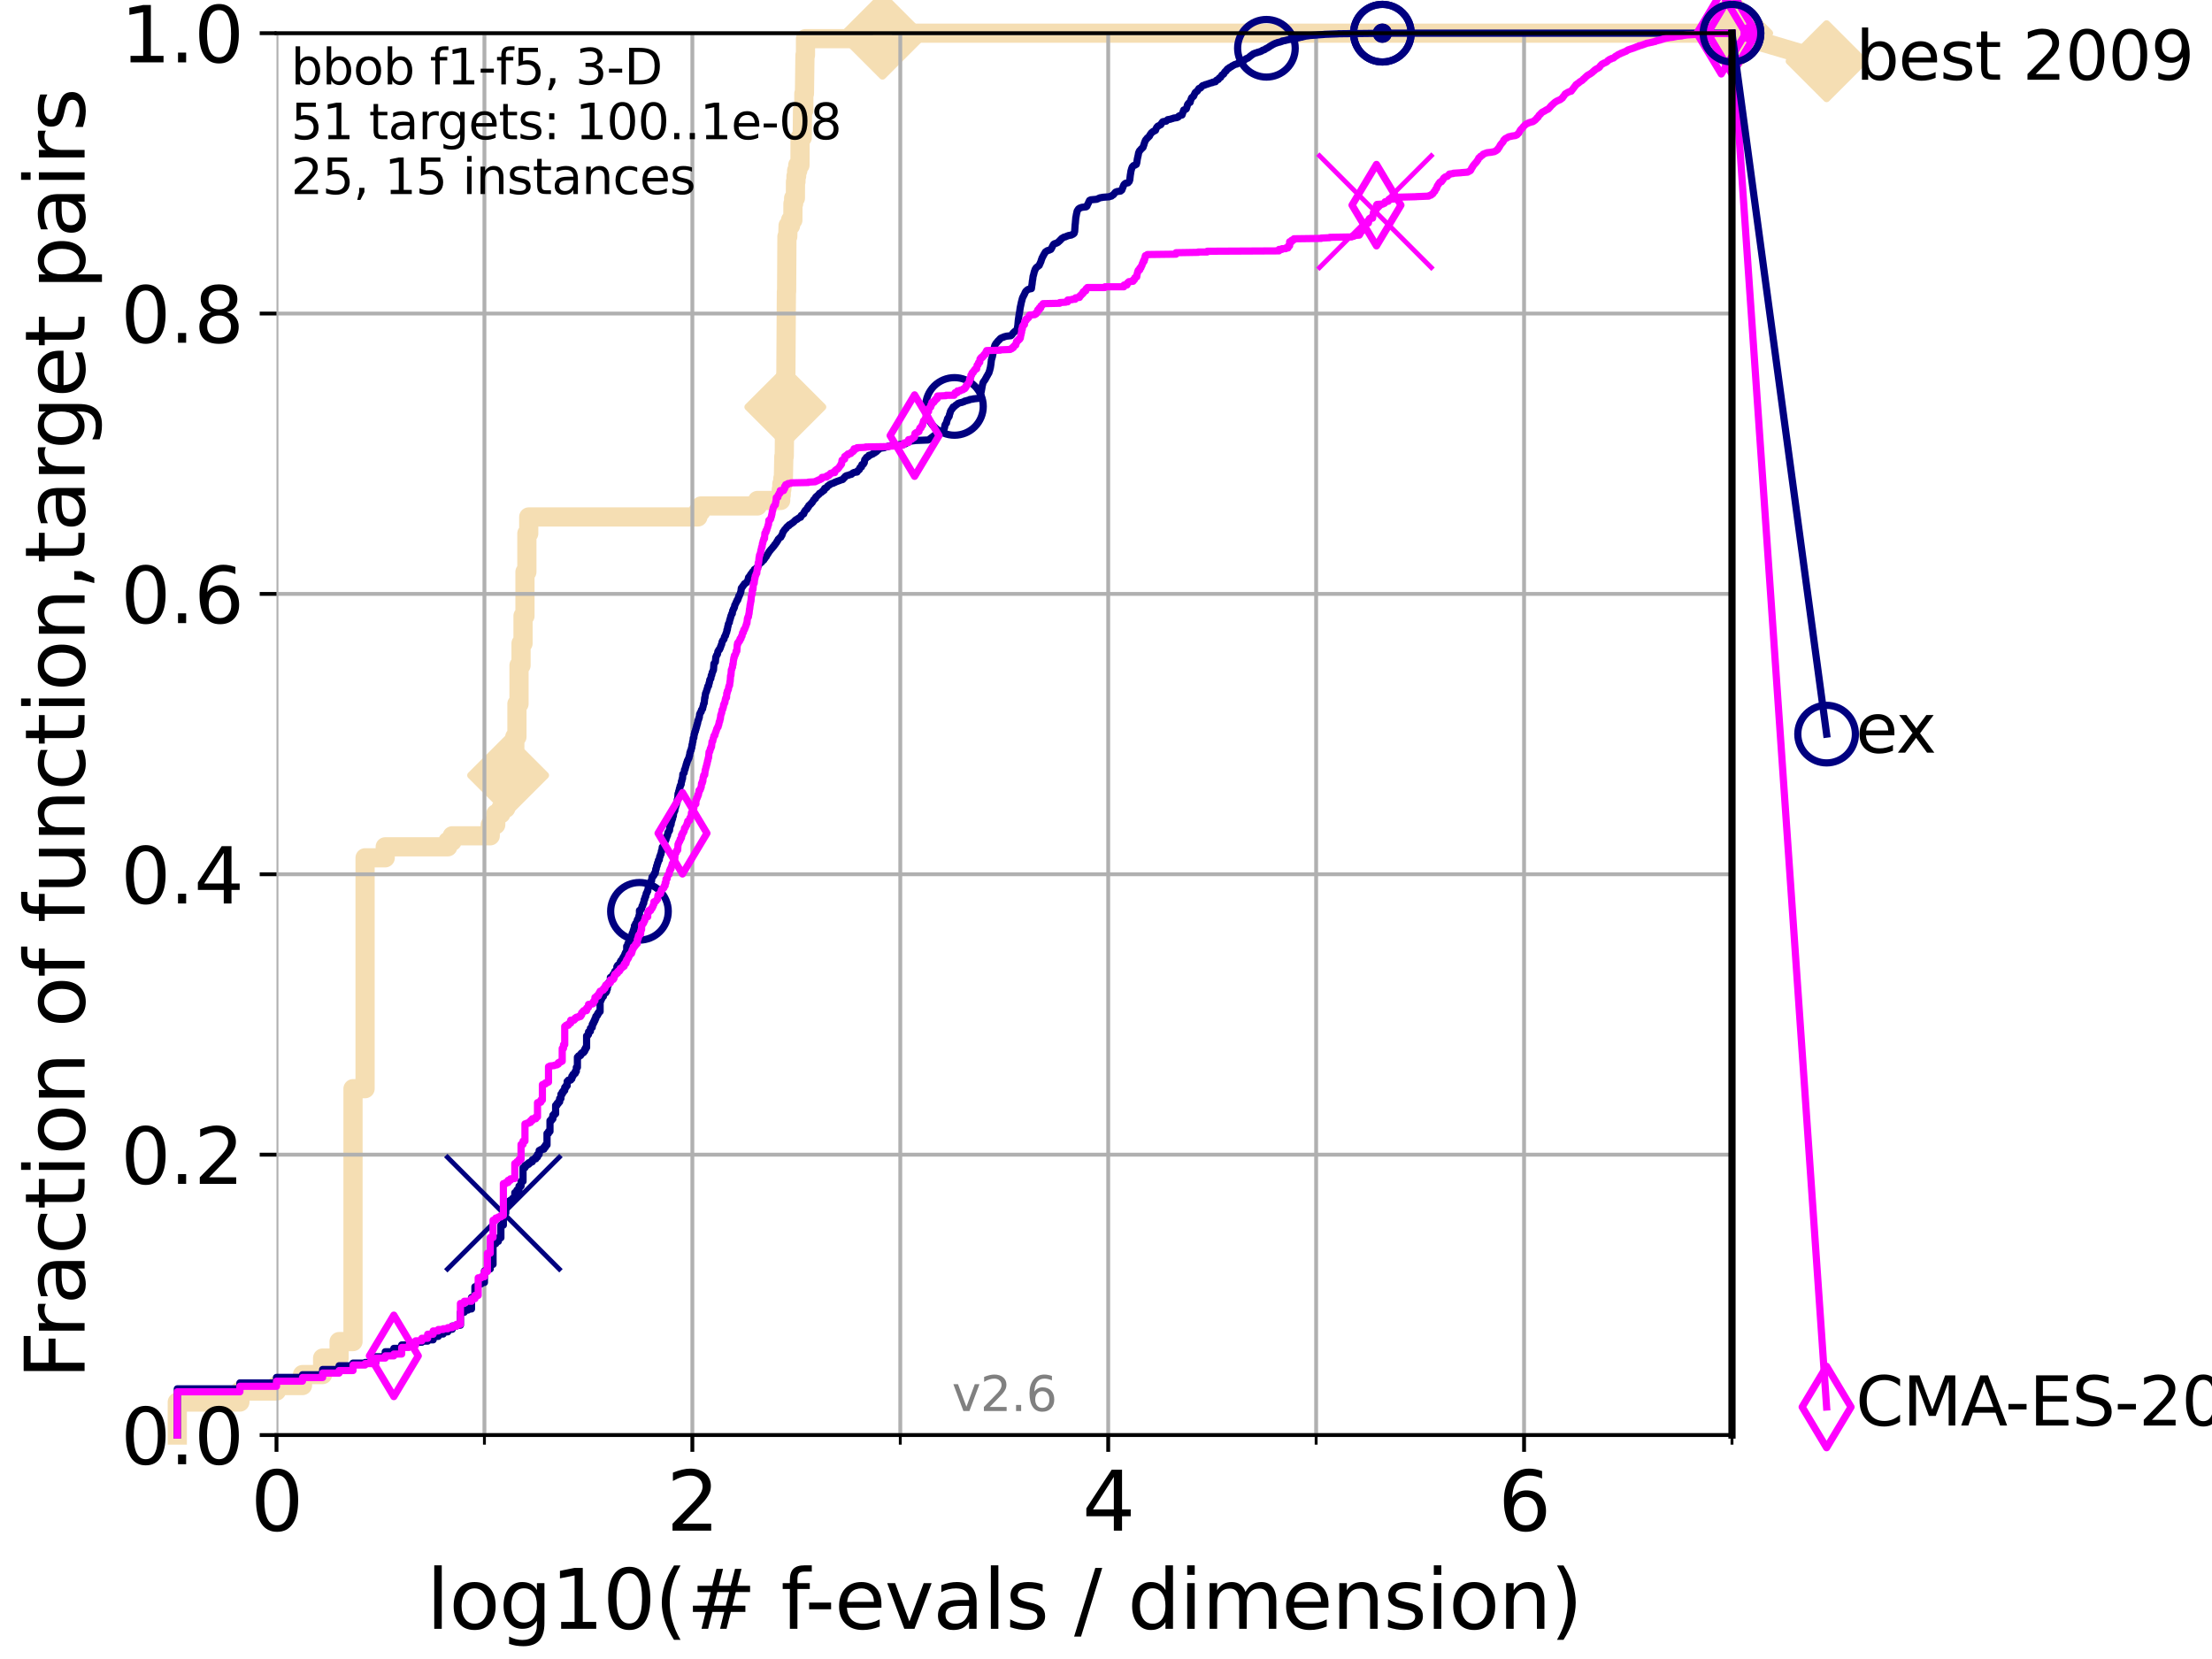 <?xml version="1.0" encoding="utf-8" standalone="no"?>
<!DOCTYPE svg PUBLIC "-//W3C//DTD SVG 1.1//EN"
  "http://www.w3.org/Graphics/SVG/1.1/DTD/svg11.dtd">
<svg xmlns:xlink="http://www.w3.org/1999/xlink" width="460.8pt" height="345.6pt" viewBox="0 0 460.8 345.6" xmlns="http://www.w3.org/2000/svg" version="1.1">
 <defs>
  <style type="text/css">*{stroke-linejoin: round; stroke-linecap: butt}</style>
 </defs>
 <g id="figure_1">
  <g id="patch_1">
   <path d="M 0 345.6 
L 460.8 345.6 
L 460.8 0 
L 0 0 
z
" style="fill: #ffffff"/>
  </g>
  <g id="axes_1">
   <g id="patch_2">
    <path d="M 57.6 298.944 
L 360.806 298.944 
L 360.806 6.912 
L 57.6 6.912 
z
" style="fill: #ffffff"/>
   </g>
   <g id="line2d_1">
    <path d="M 36.933 298.944 
L 36.933 292.073 
L 49.973 292.073 
L 49.973 289.782 
L 57.6 289.782 
L 57.6 288.637 
L 63.012 288.637 
L 63.012 286.347 
L 67.209 286.347 
L 67.209 282.911 
L 70.639 282.911 
L 70.639 279.475 
L 73.539 279.475 
L 73.539 226.795 
L 76.051 226.795 
L 76.051 178.696 
L 80.249 178.696 
L 80.249 176.405 
L 93.288 176.405 
L 93.288 175.26 
L 94.206 175.26 
L 94.206 174.115 
L 102.129 174.115 
L 102.129 171.824 
L 103.27 171.824 
L 103.27 169.534 
L 104.345 169.534 
L 104.345 168.389 
L 105.362 168.389 
L 105.362 163.808 
L 105.851 163.808 
L 105.851 161.517 
L 106.327 161.517 
L 106.327 156.936 
L 106.791 156.936 
L 106.791 155.791 
L 107.245 155.791 
L 107.245 153.501 
L 107.687 153.501 
L 107.687 146.629 
L 108.12 146.629 
L 108.12 138.613 
L 108.543 138.613 
L 108.543 134.032 
L 108.956 134.032 
L 108.956 128.306 
L 109.361 128.306 
L 109.361 119.144 
L 109.757 119.144 
L 109.757 111.127 
L 110.145 111.127 
L 110.145 107.692 
L 145.386 107.692 
L 145.386 106.546 
L 146.023 106.546 
L 146.023 105.401 
L 157.795 105.401 
L 157.795 104.256 
L 162.634 104.256 
L 162.634 103.111 
L 162.752 103.111 
L 162.752 101.966 
L 162.869 101.966 
L 162.869 100.82 
L 163.077 100.82 
L 163.077 99.675 
L 163.192 99.675 
L 163.283 95.094 
L 163.374 95.094 
L 163.419 90.513 
L 163.487 90.513 
L 163.532 84.787 
L 163.599 84.787 
L 163.689 77.916 
L 163.711 77.916 
L 163.822 60.738 
L 163.866 60.738 
L 163.932 49.285 
L 164.107 49.285 
L 164.173 46.995 
L 164.687 46.995 
L 164.687 45.85 
L 165.167 45.85 
L 165.187 42.414 
L 165.331 42.414 
L 165.331 41.269 
L 165.695 41.269 
L 165.715 37.833 
L 165.815 37.833 
L 165.815 36.688 
L 165.954 36.688 
L 165.954 35.543 
L 166.189 35.543 
L 166.189 34.397 
L 166.652 34.397 
L 166.671 28.671 
L 167.122 28.671 
L 167.178 22.945 
L 167.453 22.945 
L 167.453 19.509 
L 167.581 19.509 
L 167.689 11.493 
L 167.797 11.493 
L 167.797 8.057 
L 183.843 8.057 
L 183.843 6.912 
L 360.806 6.912 
L 360.806 6.912 
" style="fill: none; stroke: #f5deb3; stroke-width: 4; stroke-linecap: square"/>
   </g>
   <g id="line2d_2">
    <defs>
     <path id="m05765fa62f" d="M -0 7.778 
L 7.778 0 
L 0 -7.778 
L -7.778 -0 
z
" style="stroke: #f5deb3; stroke-width: 1.5; stroke-linejoin: miter"/>
    </defs>
    <g>
     <use xlink:href="#m05765fa62f" x="105.851" y="161.517" style="fill: #f5deb3; stroke: #f5deb3; stroke-width: 1.5; stroke-linejoin: miter"/>
     <use xlink:href="#m05765fa62f" x="163.599" y="84.787" style="fill: #f5deb3; stroke: #f5deb3; stroke-width: 1.5; stroke-linejoin: miter"/>
     <use xlink:href="#m05765fa62f" x="183.843" y="8.057" style="fill: #f5deb3; stroke: #f5deb3; stroke-width: 1.5; stroke-linejoin: miter"/>
     <use xlink:href="#m05765fa62f" x="183.843" y="6.912" style="fill: #f5deb3; stroke: #f5deb3; stroke-width: 1.5; stroke-linejoin: miter"/>
     <use xlink:href="#m05765fa62f" x="183.843" y="6.912" style="fill: #f5deb3; stroke: #f5deb3; stroke-width: 1.5; stroke-linejoin: miter"/>
     <use xlink:href="#m05765fa62f" x="360.806" y="6.912" style="fill: #f5deb3; stroke: #f5deb3; stroke-width: 1.5; stroke-linejoin: miter"/>
    </g>
   </g>
   <g id="line2d_3">
    <path style="fill: none; stroke: #f5deb3; stroke-width: 4; stroke-linecap: square"/>
    <g/>
   </g>
   <g id="line2d_4">
    <path d="M 360.806 6.912 
L 380.515 12.753 
" style="fill: none; stroke: #f5deb3; stroke-width: 4; stroke-linecap: square"/>
    <g>
     <use xlink:href="#m05765fa62f" x="360.806" y="6.912" style="fill: #f5deb3; stroke: #f5deb3; stroke-width: 1.5; stroke-linejoin: miter"/>
     <use xlink:href="#m05765fa62f" x="380.515" y="12.753" style="fill: #f5deb3; stroke: #f5deb3; stroke-width: 1.5; stroke-linejoin: miter"/>
    </g>
   </g>
   <g id="matplotlib.axis_1">
    <g id="xtick_1">
     <g id="line2d_5">
      <path d="M 57.6 298.944 
L 57.6 6.912 
" clip-path="url(#pd3af4446ce)" style="fill: none; stroke: #b0b0b0; stroke-width: 0.8; stroke-linecap: square"/>
     </g>
     <g id="line2d_6">
      <defs>
       <path id="m028eb6a00d" d="M 0 0 
L 0 3.5 
" style="stroke: #000000; stroke-width: 0.8"/>
      </defs>
      <g>
       <use xlink:href="#m028eb6a00d" x="57.6" y="298.944" style="stroke: #000000; stroke-width: 0.8"/>
      </g>
     </g>
     <g id="text_1">
      <!-- 0 -->
      <g transform="translate(52.192 318.861)scale(0.17 -0.17)">
       <defs>
        <path id="DejaVuSans-30" d="M 2034 4250 
Q 1547 4250 1301 3770 
Q 1056 3291 1056 2328 
Q 1056 1369 1301 889 
Q 1547 409 2034 409 
Q 2525 409 2770 889 
Q 3016 1369 3016 2328 
Q 3016 3291 2770 3770 
Q 2525 4250 2034 4250 
z
M 2034 4750 
Q 2819 4750 3233 4129 
Q 3647 3509 3647 2328 
Q 3647 1150 3233 529 
Q 2819 -91 2034 -91 
Q 1250 -91 836 529 
Q 422 1150 422 2328 
Q 422 3509 836 4129 
Q 1250 4750 2034 4750 
z
" transform="scale(0.016)"/>
       </defs>
       <use xlink:href="#DejaVuSans-30"/>
      </g>
     </g>
    </g>
    <g id="xtick_2">
     <g id="line2d_7">
      <path d="M 144.23 298.944 
L 144.23 6.912 
" clip-path="url(#pd3af4446ce)" style="fill: none; stroke: #b0b0b0; stroke-width: 0.8; stroke-linecap: square"/>
     </g>
     <g id="line2d_8">
      <g>
       <use xlink:href="#m028eb6a00d" x="144.23" y="298.944" style="stroke: #000000; stroke-width: 0.8"/>
      </g>
     </g>
     <g id="text_2">
      <!-- 2 -->
      <g transform="translate(138.822 318.861)scale(0.17 -0.17)">
       <defs>
        <path id="DejaVuSans-32" d="M 1228 531 
L 3431 531 
L 3431 0 
L 469 0 
L 469 531 
Q 828 903 1448 1529 
Q 2069 2156 2228 2338 
Q 2531 2678 2651 2914 
Q 2772 3150 2772 3378 
Q 2772 3750 2511 3984 
Q 2250 4219 1831 4219 
Q 1534 4219 1204 4116 
Q 875 4013 500 3803 
L 500 4441 
Q 881 4594 1212 4672 
Q 1544 4750 1819 4750 
Q 2544 4750 2975 4387 
Q 3406 4025 3406 3419 
Q 3406 3131 3298 2873 
Q 3191 2616 2906 2266 
Q 2828 2175 2409 1742 
Q 1991 1309 1228 531 
z
" transform="scale(0.016)"/>
       </defs>
       <use xlink:href="#DejaVuSans-32"/>
      </g>
     </g>
    </g>
    <g id="xtick_3">
     <g id="line2d_9">
      <path d="M 230.861 298.944 
L 230.861 6.912 
" clip-path="url(#pd3af4446ce)" style="fill: none; stroke: #b0b0b0; stroke-width: 0.8; stroke-linecap: square"/>
     </g>
     <g id="line2d_10">
      <g>
       <use xlink:href="#m028eb6a00d" x="230.861" y="298.944" style="stroke: #000000; stroke-width: 0.8"/>
      </g>
     </g>
     <g id="text_3">
      <!-- 4 -->
      <g transform="translate(225.453 318.861)scale(0.17 -0.17)">
       <defs>
        <path id="DejaVuSans-34" d="M 2419 4116 
L 825 1625 
L 2419 1625 
L 2419 4116 
z
M 2253 4666 
L 3047 4666 
L 3047 1625 
L 3713 1625 
L 3713 1100 
L 3047 1100 
L 3047 0 
L 2419 0 
L 2419 1100 
L 313 1100 
L 313 1709 
L 2253 4666 
z
" transform="scale(0.016)"/>
       </defs>
       <use xlink:href="#DejaVuSans-34"/>
      </g>
     </g>
    </g>
    <g id="xtick_4">
     <g id="line2d_11">
      <path d="M 317.491 298.944 
L 317.491 6.912 
" clip-path="url(#pd3af4446ce)" style="fill: none; stroke: #b0b0b0; stroke-width: 0.8; stroke-linecap: square"/>
     </g>
     <g id="line2d_12">
      <g>
       <use xlink:href="#m028eb6a00d" x="317.491" y="298.944" style="stroke: #000000; stroke-width: 0.8"/>
      </g>
     </g>
     <g id="text_4">
      <!-- 6 -->
      <g transform="translate(312.083 318.861)scale(0.17 -0.17)">
       <defs>
        <path id="DejaVuSans-36" d="M 2113 2584 
Q 1688 2584 1439 2293 
Q 1191 2003 1191 1497 
Q 1191 994 1439 701 
Q 1688 409 2113 409 
Q 2538 409 2786 701 
Q 3034 994 3034 1497 
Q 3034 2003 2786 2293 
Q 2538 2584 2113 2584 
z
M 3366 4563 
L 3366 3988 
Q 3128 4100 2886 4159 
Q 2644 4219 2406 4219 
Q 1781 4219 1451 3797 
Q 1122 3375 1075 2522 
Q 1259 2794 1537 2939 
Q 1816 3084 2150 3084 
Q 2853 3084 3261 2657 
Q 3669 2231 3669 1497 
Q 3669 778 3244 343 
Q 2819 -91 2113 -91 
Q 1303 -91 875 529 
Q 447 1150 447 2328 
Q 447 3434 972 4092 
Q 1497 4750 2381 4750 
Q 2619 4750 2861 4703 
Q 3103 4656 3366 4563 
z
" transform="scale(0.016)"/>
       </defs>
       <use xlink:href="#DejaVuSans-36"/>
      </g>
     </g>
    </g>
    <g id="xtick_5">
     <g id="line2d_13">
      <path d="M 100.915 298.944 
L 100.915 6.912 
" clip-path="url(#pd3af4446ce)" style="fill: none; stroke: #b0b0b0; stroke-width: 0.8; stroke-linecap: square"/>
     </g>
     <g id="line2d_14">
      <defs>
       <path id="m4bc9652b09" d="M 0 0 
L 0 2 
" style="stroke: #000000; stroke-width: 0.6"/>
      </defs>
      <g>
       <use xlink:href="#m4bc9652b09" x="100.915" y="298.944" style="stroke: #000000; stroke-width: 0.6"/>
      </g>
     </g>
    </g>
    <g id="xtick_6">
     <g id="line2d_15">
      <path d="M 187.546 298.944 
L 187.546 6.912 
" clip-path="url(#pd3af4446ce)" style="fill: none; stroke: #b0b0b0; stroke-width: 0.8; stroke-linecap: square"/>
     </g>
     <g id="line2d_16">
      <g>
       <use xlink:href="#m4bc9652b09" x="187.546" y="298.944" style="stroke: #000000; stroke-width: 0.6"/>
      </g>
     </g>
    </g>
    <g id="xtick_7">
     <g id="line2d_17">
      <path d="M 274.176 298.944 
L 274.176 6.912 
" clip-path="url(#pd3af4446ce)" style="fill: none; stroke: #b0b0b0; stroke-width: 0.8; stroke-linecap: square"/>
     </g>
     <g id="line2d_18">
      <g>
       <use xlink:href="#m4bc9652b09" x="274.176" y="298.944" style="stroke: #000000; stroke-width: 0.6"/>
      </g>
     </g>
    </g>
    <g id="xtick_8">
     <g id="line2d_19">
      <path d="M 360.806 298.944 
L 360.806 6.912 
" clip-path="url(#pd3af4446ce)" style="fill: none; stroke: #b0b0b0; stroke-width: 0.8; stroke-linecap: square"/>
     </g>
     <g id="line2d_20">
      <g>
       <use xlink:href="#m4bc9652b09" x="360.806" y="298.944" style="stroke: #000000; stroke-width: 0.6"/>
      </g>
     </g>
    </g>
    <g id="text_5">
     <!-- log10(# f-evals / dimension) -->
     <g transform="translate(88.823 339.314)scale(0.17 -0.17)">
      <defs>
       <path id="DejaVuSans-6c" d="M 603 4863 
L 1178 4863 
L 1178 0 
L 603 0 
L 603 4863 
z
" transform="scale(0.016)"/>
       <path id="DejaVuSans-6f" d="M 1959 3097 
Q 1497 3097 1228 2736 
Q 959 2375 959 1747 
Q 959 1119 1226 758 
Q 1494 397 1959 397 
Q 2419 397 2687 759 
Q 2956 1122 2956 1747 
Q 2956 2369 2687 2733 
Q 2419 3097 1959 3097 
z
M 1959 3584 
Q 2709 3584 3137 3096 
Q 3566 2609 3566 1747 
Q 3566 888 3137 398 
Q 2709 -91 1959 -91 
Q 1206 -91 779 398 
Q 353 888 353 1747 
Q 353 2609 779 3096 
Q 1206 3584 1959 3584 
z
" transform="scale(0.016)"/>
       <path id="DejaVuSans-67" d="M 2906 1791 
Q 2906 2416 2648 2759 
Q 2391 3103 1925 3103 
Q 1463 3103 1205 2759 
Q 947 2416 947 1791 
Q 947 1169 1205 825 
Q 1463 481 1925 481 
Q 2391 481 2648 825 
Q 2906 1169 2906 1791 
z
M 3481 434 
Q 3481 -459 3084 -895 
Q 2688 -1331 1869 -1331 
Q 1566 -1331 1297 -1286 
Q 1028 -1241 775 -1147 
L 775 -588 
Q 1028 -725 1275 -790 
Q 1522 -856 1778 -856 
Q 2344 -856 2625 -561 
Q 2906 -266 2906 331 
L 2906 616 
Q 2728 306 2450 153 
Q 2172 0 1784 0 
Q 1141 0 747 490 
Q 353 981 353 1791 
Q 353 2603 747 3093 
Q 1141 3584 1784 3584 
Q 2172 3584 2450 3431 
Q 2728 3278 2906 2969 
L 2906 3500 
L 3481 3500 
L 3481 434 
z
" transform="scale(0.016)"/>
       <path id="DejaVuSans-31" d="M 794 531 
L 1825 531 
L 1825 4091 
L 703 3866 
L 703 4441 
L 1819 4666 
L 2450 4666 
L 2450 531 
L 3481 531 
L 3481 0 
L 794 0 
L 794 531 
z
" transform="scale(0.016)"/>
       <path id="DejaVuSans-28" d="M 1984 4856 
Q 1566 4138 1362 3434 
Q 1159 2731 1159 2009 
Q 1159 1288 1364 580 
Q 1569 -128 1984 -844 
L 1484 -844 
Q 1016 -109 783 600 
Q 550 1309 550 2009 
Q 550 2706 781 3412 
Q 1013 4119 1484 4856 
L 1984 4856 
z
" transform="scale(0.016)"/>
       <path id="DejaVuSans-23" d="M 3272 2816 
L 2363 2816 
L 2100 1772 
L 3016 1772 
L 3272 2816 
z
M 2803 4594 
L 2478 3297 
L 3391 3297 
L 3719 4594 
L 4219 4594 
L 3897 3297 
L 4872 3297 
L 4872 2816 
L 3775 2816 
L 3519 1772 
L 4513 1772 
L 4513 1294 
L 3397 1294 
L 3072 0 
L 2572 0 
L 2894 1294 
L 1978 1294 
L 1656 0 
L 1153 0 
L 1478 1294 
L 494 1294 
L 494 1772 
L 1594 1772 
L 1856 2816 
L 850 2816 
L 850 3297 
L 1978 3297 
L 2297 4594 
L 2803 4594 
z
" transform="scale(0.016)"/>
       <path id="DejaVuSans-20" transform="scale(0.016)"/>
       <path id="DejaVuSans-66" d="M 2375 4863 
L 2375 4384 
L 1825 4384 
Q 1516 4384 1395 4259 
Q 1275 4134 1275 3809 
L 1275 3500 
L 2222 3500 
L 2222 3053 
L 1275 3053 
L 1275 0 
L 697 0 
L 697 3053 
L 147 3053 
L 147 3500 
L 697 3500 
L 697 3744 
Q 697 4328 969 4595 
Q 1241 4863 1831 4863 
L 2375 4863 
z
" transform="scale(0.016)"/>
       <path id="DejaVuSans-2d" d="M 313 2009 
L 1997 2009 
L 1997 1497 
L 313 1497 
L 313 2009 
z
" transform="scale(0.016)"/>
       <path id="DejaVuSans-65" d="M 3597 1894 
L 3597 1613 
L 953 1613 
Q 991 1019 1311 708 
Q 1631 397 2203 397 
Q 2534 397 2845 478 
Q 3156 559 3463 722 
L 3463 178 
Q 3153 47 2828 -22 
Q 2503 -91 2169 -91 
Q 1331 -91 842 396 
Q 353 884 353 1716 
Q 353 2575 817 3079 
Q 1281 3584 2069 3584 
Q 2775 3584 3186 3129 
Q 3597 2675 3597 1894 
z
M 3022 2063 
Q 3016 2534 2758 2815 
Q 2500 3097 2075 3097 
Q 1594 3097 1305 2825 
Q 1016 2553 972 2059 
L 3022 2063 
z
" transform="scale(0.016)"/>
       <path id="DejaVuSans-76" d="M 191 3500 
L 800 3500 
L 1894 563 
L 2988 3500 
L 3597 3500 
L 2284 0 
L 1503 0 
L 191 3500 
z
" transform="scale(0.016)"/>
       <path id="DejaVuSans-61" d="M 2194 1759 
Q 1497 1759 1228 1600 
Q 959 1441 959 1056 
Q 959 750 1161 570 
Q 1363 391 1709 391 
Q 2188 391 2477 730 
Q 2766 1069 2766 1631 
L 2766 1759 
L 2194 1759 
z
M 3341 1997 
L 3341 0 
L 2766 0 
L 2766 531 
Q 2569 213 2275 61 
Q 1981 -91 1556 -91 
Q 1019 -91 701 211 
Q 384 513 384 1019 
Q 384 1609 779 1909 
Q 1175 2209 1959 2209 
L 2766 2209 
L 2766 2266 
Q 2766 2663 2505 2880 
Q 2244 3097 1772 3097 
Q 1472 3097 1187 3025 
Q 903 2953 641 2809 
L 641 3341 
Q 956 3463 1253 3523 
Q 1550 3584 1831 3584 
Q 2591 3584 2966 3190 
Q 3341 2797 3341 1997 
z
" transform="scale(0.016)"/>
       <path id="DejaVuSans-73" d="M 2834 3397 
L 2834 2853 
Q 2591 2978 2328 3040 
Q 2066 3103 1784 3103 
Q 1356 3103 1142 2972 
Q 928 2841 928 2578 
Q 928 2378 1081 2264 
Q 1234 2150 1697 2047 
L 1894 2003 
Q 2506 1872 2764 1633 
Q 3022 1394 3022 966 
Q 3022 478 2636 193 
Q 2250 -91 1575 -91 
Q 1294 -91 989 -36 
Q 684 19 347 128 
L 347 722 
Q 666 556 975 473 
Q 1284 391 1588 391 
Q 1994 391 2212 530 
Q 2431 669 2431 922 
Q 2431 1156 2273 1281 
Q 2116 1406 1581 1522 
L 1381 1569 
Q 847 1681 609 1914 
Q 372 2147 372 2553 
Q 372 3047 722 3315 
Q 1072 3584 1716 3584 
Q 2034 3584 2315 3537 
Q 2597 3491 2834 3397 
z
" transform="scale(0.016)"/>
       <path id="DejaVuSans-2f" d="M 1625 4666 
L 2156 4666 
L 531 -594 
L 0 -594 
L 1625 4666 
z
" transform="scale(0.016)"/>
       <path id="DejaVuSans-64" d="M 2906 2969 
L 2906 4863 
L 3481 4863 
L 3481 0 
L 2906 0 
L 2906 525 
Q 2725 213 2448 61 
Q 2172 -91 1784 -91 
Q 1150 -91 751 415 
Q 353 922 353 1747 
Q 353 2572 751 3078 
Q 1150 3584 1784 3584 
Q 2172 3584 2448 3432 
Q 2725 3281 2906 2969 
z
M 947 1747 
Q 947 1113 1208 752 
Q 1469 391 1925 391 
Q 2381 391 2643 752 
Q 2906 1113 2906 1747 
Q 2906 2381 2643 2742 
Q 2381 3103 1925 3103 
Q 1469 3103 1208 2742 
Q 947 2381 947 1747 
z
" transform="scale(0.016)"/>
       <path id="DejaVuSans-69" d="M 603 3500 
L 1178 3500 
L 1178 0 
L 603 0 
L 603 3500 
z
M 603 4863 
L 1178 4863 
L 1178 4134 
L 603 4134 
L 603 4863 
z
" transform="scale(0.016)"/>
       <path id="DejaVuSans-6d" d="M 3328 2828 
Q 3544 3216 3844 3400 
Q 4144 3584 4550 3584 
Q 5097 3584 5394 3201 
Q 5691 2819 5691 2113 
L 5691 0 
L 5113 0 
L 5113 2094 
Q 5113 2597 4934 2840 
Q 4756 3084 4391 3084 
Q 3944 3084 3684 2787 
Q 3425 2491 3425 1978 
L 3425 0 
L 2847 0 
L 2847 2094 
Q 2847 2600 2669 2842 
Q 2491 3084 2119 3084 
Q 1678 3084 1418 2786 
Q 1159 2488 1159 1978 
L 1159 0 
L 581 0 
L 581 3500 
L 1159 3500 
L 1159 2956 
Q 1356 3278 1631 3431 
Q 1906 3584 2284 3584 
Q 2666 3584 2933 3390 
Q 3200 3197 3328 2828 
z
" transform="scale(0.016)"/>
       <path id="DejaVuSans-6e" d="M 3513 2113 
L 3513 0 
L 2938 0 
L 2938 2094 
Q 2938 2591 2744 2837 
Q 2550 3084 2163 3084 
Q 1697 3084 1428 2787 
Q 1159 2491 1159 1978 
L 1159 0 
L 581 0 
L 581 3500 
L 1159 3500 
L 1159 2956 
Q 1366 3272 1645 3428 
Q 1925 3584 2291 3584 
Q 2894 3584 3203 3211 
Q 3513 2838 3513 2113 
z
" transform="scale(0.016)"/>
       <path id="DejaVuSans-29" d="M 513 4856 
L 1013 4856 
Q 1481 4119 1714 3412 
Q 1947 2706 1947 2009 
Q 1947 1309 1714 600 
Q 1481 -109 1013 -844 
L 513 -844 
Q 928 -128 1133 580 
Q 1338 1288 1338 2009 
Q 1338 2731 1133 3434 
Q 928 4138 513 4856 
z
" transform="scale(0.016)"/>
      </defs>
      <use xlink:href="#DejaVuSans-6c"/>
      <use xlink:href="#DejaVuSans-6f" x="27.783"/>
      <use xlink:href="#DejaVuSans-67" x="88.965"/>
      <use xlink:href="#DejaVuSans-31" x="152.441"/>
      <use xlink:href="#DejaVuSans-30" x="216.064"/>
      <use xlink:href="#DejaVuSans-28" x="279.688"/>
      <use xlink:href="#DejaVuSans-23" x="318.701"/>
      <use xlink:href="#DejaVuSans-20" x="402.49"/>
      <use xlink:href="#DejaVuSans-66" x="434.277"/>
      <use xlink:href="#DejaVuSans-2d" x="463.982"/>
      <use xlink:href="#DejaVuSans-65" x="500.066"/>
      <use xlink:href="#DejaVuSans-76" x="561.59"/>
      <use xlink:href="#DejaVuSans-61" x="620.77"/>
      <use xlink:href="#DejaVuSans-6c" x="682.049"/>
      <use xlink:href="#DejaVuSans-73" x="709.832"/>
      <use xlink:href="#DejaVuSans-20" x="761.932"/>
      <use xlink:href="#DejaVuSans-2f" x="793.719"/>
      <use xlink:href="#DejaVuSans-20" x="827.41"/>
      <use xlink:href="#DejaVuSans-64" x="859.197"/>
      <use xlink:href="#DejaVuSans-69" x="922.674"/>
      <use xlink:href="#DejaVuSans-6d" x="950.457"/>
      <use xlink:href="#DejaVuSans-65" x="1047.869"/>
      <use xlink:href="#DejaVuSans-6e" x="1109.393"/>
      <use xlink:href="#DejaVuSans-73" x="1172.771"/>
      <use xlink:href="#DejaVuSans-69" x="1224.871"/>
      <use xlink:href="#DejaVuSans-6f" x="1252.654"/>
      <use xlink:href="#DejaVuSans-6e" x="1313.836"/>
      <use xlink:href="#DejaVuSans-29" x="1377.215"/>
     </g>
    </g>
   </g>
   <g id="matplotlib.axis_2">
    <g id="ytick_1">
     <g id="line2d_21">
      <path d="M 57.6 298.944 
L 360.806 298.944 
" clip-path="url(#pd3af4446ce)" style="fill: none; stroke: #b0b0b0; stroke-width: 0.8; stroke-linecap: square"/>
     </g>
     <g id="line2d_22">
      <defs>
       <path id="m8d54d5189c" d="M 0 0 
L -3.5 0 
" style="stroke: #000000; stroke-width: 0.8"/>
      </defs>
      <g>
       <use xlink:href="#m8d54d5189c" x="57.6" y="298.944" style="stroke: #000000; stroke-width: 0.8"/>
      </g>
     </g>
     <g id="text_6">
      <!-- 0.0 -->
      <g transform="translate(25.155 305.023)scale(0.16 -0.16)">
       <defs>
        <path id="DejaVuSans-2e" d="M 684 794 
L 1344 794 
L 1344 0 
L 684 0 
L 684 794 
z
" transform="scale(0.016)"/>
       </defs>
       <use xlink:href="#DejaVuSans-30"/>
       <use xlink:href="#DejaVuSans-2e" x="63.623"/>
       <use xlink:href="#DejaVuSans-30" x="95.41"/>
      </g>
     </g>
    </g>
    <g id="ytick_2">
     <g id="line2d_23">
      <path d="M 57.6 240.538 
L 360.806 240.538 
" clip-path="url(#pd3af4446ce)" style="fill: none; stroke: #b0b0b0; stroke-width: 0.8; stroke-linecap: square"/>
     </g>
     <g id="line2d_24">
      <g>
       <use xlink:href="#m8d54d5189c" x="57.6" y="240.538" style="stroke: #000000; stroke-width: 0.8"/>
      </g>
     </g>
     <g id="text_7">
      <!-- 0.2 -->
      <g transform="translate(25.155 246.616)scale(0.16 -0.16)">
       <use xlink:href="#DejaVuSans-30"/>
       <use xlink:href="#DejaVuSans-2e" x="63.623"/>
       <use xlink:href="#DejaVuSans-32" x="95.41"/>
      </g>
     </g>
    </g>
    <g id="ytick_3">
     <g id="line2d_25">
      <path d="M 57.6 182.131 
L 360.806 182.131 
" clip-path="url(#pd3af4446ce)" style="fill: none; stroke: #b0b0b0; stroke-width: 0.8; stroke-linecap: square"/>
     </g>
     <g id="line2d_26">
      <g>
       <use xlink:href="#m8d54d5189c" x="57.6" y="182.131" style="stroke: #000000; stroke-width: 0.8"/>
      </g>
     </g>
     <g id="text_8">
      <!-- 0.4 -->
      <g transform="translate(25.155 188.21)scale(0.16 -0.16)">
       <use xlink:href="#DejaVuSans-30"/>
       <use xlink:href="#DejaVuSans-2e" x="63.623"/>
       <use xlink:href="#DejaVuSans-34" x="95.41"/>
      </g>
     </g>
    </g>
    <g id="ytick_4">
     <g id="line2d_27">
      <path d="M 57.6 123.725 
L 360.806 123.725 
" clip-path="url(#pd3af4446ce)" style="fill: none; stroke: #b0b0b0; stroke-width: 0.8; stroke-linecap: square"/>
     </g>
     <g id="line2d_28">
      <g>
       <use xlink:href="#m8d54d5189c" x="57.6" y="123.725" style="stroke: #000000; stroke-width: 0.8"/>
      </g>
     </g>
     <g id="text_9">
      <!-- 0.6 -->
      <g transform="translate(25.155 129.804)scale(0.16 -0.16)">
       <use xlink:href="#DejaVuSans-30"/>
       <use xlink:href="#DejaVuSans-2e" x="63.623"/>
       <use xlink:href="#DejaVuSans-36" x="95.41"/>
      </g>
     </g>
    </g>
    <g id="ytick_5">
     <g id="line2d_29">
      <path d="M 57.6 65.318 
L 360.806 65.318 
" clip-path="url(#pd3af4446ce)" style="fill: none; stroke: #b0b0b0; stroke-width: 0.8; stroke-linecap: square"/>
     </g>
     <g id="line2d_30">
      <g>
       <use xlink:href="#m8d54d5189c" x="57.6" y="65.318" style="stroke: #000000; stroke-width: 0.8"/>
      </g>
     </g>
     <g id="text_10">
      <!-- 0.8 -->
      <g transform="translate(25.155 71.397)scale(0.16 -0.16)">
       <defs>
        <path id="DejaVuSans-38" d="M 2034 2216 
Q 1584 2216 1326 1975 
Q 1069 1734 1069 1313 
Q 1069 891 1326 650 
Q 1584 409 2034 409 
Q 2484 409 2743 651 
Q 3003 894 3003 1313 
Q 3003 1734 2745 1975 
Q 2488 2216 2034 2216 
z
M 1403 2484 
Q 997 2584 770 2862 
Q 544 3141 544 3541 
Q 544 4100 942 4425 
Q 1341 4750 2034 4750 
Q 2731 4750 3128 4425 
Q 3525 4100 3525 3541 
Q 3525 3141 3298 2862 
Q 3072 2584 2669 2484 
Q 3125 2378 3379 2068 
Q 3634 1759 3634 1313 
Q 3634 634 3220 271 
Q 2806 -91 2034 -91 
Q 1263 -91 848 271 
Q 434 634 434 1313 
Q 434 1759 690 2068 
Q 947 2378 1403 2484 
z
M 1172 3481 
Q 1172 3119 1398 2916 
Q 1625 2713 2034 2713 
Q 2441 2713 2670 2916 
Q 2900 3119 2900 3481 
Q 2900 3844 2670 4047 
Q 2441 4250 2034 4250 
Q 1625 4250 1398 4047 
Q 1172 3844 1172 3481 
z
" transform="scale(0.016)"/>
       </defs>
       <use xlink:href="#DejaVuSans-30"/>
       <use xlink:href="#DejaVuSans-2e" x="63.623"/>
       <use xlink:href="#DejaVuSans-38" x="95.41"/>
      </g>
     </g>
    </g>
    <g id="ytick_6">
     <g id="line2d_31">
      <path d="M 57.6 6.912 
L 360.806 6.912 
" clip-path="url(#pd3af4446ce)" style="fill: none; stroke: #b0b0b0; stroke-width: 0.8; stroke-linecap: square"/>
     </g>
     <g id="line2d_32">
      <g>
       <use xlink:href="#m8d54d5189c" x="57.6" y="6.912" style="stroke: #000000; stroke-width: 0.8"/>
      </g>
     </g>
     <g id="text_11">
      <!-- 1.0 -->
      <g transform="translate(25.155 12.991)scale(0.16 -0.16)">
       <use xlink:href="#DejaVuSans-31"/>
       <use xlink:href="#DejaVuSans-2e" x="63.623"/>
       <use xlink:href="#DejaVuSans-30" x="95.41"/>
      </g>
     </g>
    </g>
    <g id="text_12">
     <!-- Fraction of function,target pairs -->
     <g transform="translate(17.62 287.313)rotate(-90)scale(0.17 -0.17)">
      <defs>
       <path id="DejaVuSans-46" d="M 628 4666 
L 3309 4666 
L 3309 4134 
L 1259 4134 
L 1259 2759 
L 3109 2759 
L 3109 2228 
L 1259 2228 
L 1259 0 
L 628 0 
L 628 4666 
z
" transform="scale(0.016)"/>
       <path id="DejaVuSans-72" d="M 2631 2963 
Q 2534 3019 2420 3045 
Q 2306 3072 2169 3072 
Q 1681 3072 1420 2755 
Q 1159 2438 1159 1844 
L 1159 0 
L 581 0 
L 581 3500 
L 1159 3500 
L 1159 2956 
Q 1341 3275 1631 3429 
Q 1922 3584 2338 3584 
Q 2397 3584 2469 3576 
Q 2541 3569 2628 3553 
L 2631 2963 
z
" transform="scale(0.016)"/>
       <path id="DejaVuSans-63" d="M 3122 3366 
L 3122 2828 
Q 2878 2963 2633 3030 
Q 2388 3097 2138 3097 
Q 1578 3097 1268 2742 
Q 959 2388 959 1747 
Q 959 1106 1268 751 
Q 1578 397 2138 397 
Q 2388 397 2633 464 
Q 2878 531 3122 666 
L 3122 134 
Q 2881 22 2623 -34 
Q 2366 -91 2075 -91 
Q 1284 -91 818 406 
Q 353 903 353 1747 
Q 353 2603 823 3093 
Q 1294 3584 2113 3584 
Q 2378 3584 2631 3529 
Q 2884 3475 3122 3366 
z
" transform="scale(0.016)"/>
       <path id="DejaVuSans-74" d="M 1172 4494 
L 1172 3500 
L 2356 3500 
L 2356 3053 
L 1172 3053 
L 1172 1153 
Q 1172 725 1289 603 
Q 1406 481 1766 481 
L 2356 481 
L 2356 0 
L 1766 0 
Q 1100 0 847 248 
Q 594 497 594 1153 
L 594 3053 
L 172 3053 
L 172 3500 
L 594 3500 
L 594 4494 
L 1172 4494 
z
" transform="scale(0.016)"/>
       <path id="DejaVuSans-75" d="M 544 1381 
L 544 3500 
L 1119 3500 
L 1119 1403 
Q 1119 906 1312 657 
Q 1506 409 1894 409 
Q 2359 409 2629 706 
Q 2900 1003 2900 1516 
L 2900 3500 
L 3475 3500 
L 3475 0 
L 2900 0 
L 2900 538 
Q 2691 219 2414 64 
Q 2138 -91 1772 -91 
Q 1169 -91 856 284 
Q 544 659 544 1381 
z
M 1991 3584 
L 1991 3584 
z
" transform="scale(0.016)"/>
       <path id="DejaVuSans-2c" d="M 750 794 
L 1409 794 
L 1409 256 
L 897 -744 
L 494 -744 
L 750 256 
L 750 794 
z
" transform="scale(0.016)"/>
       <path id="DejaVuSans-70" d="M 1159 525 
L 1159 -1331 
L 581 -1331 
L 581 3500 
L 1159 3500 
L 1159 2969 
Q 1341 3281 1617 3432 
Q 1894 3584 2278 3584 
Q 2916 3584 3314 3078 
Q 3713 2572 3713 1747 
Q 3713 922 3314 415 
Q 2916 -91 2278 -91 
Q 1894 -91 1617 61 
Q 1341 213 1159 525 
z
M 3116 1747 
Q 3116 2381 2855 2742 
Q 2594 3103 2138 3103 
Q 1681 3103 1420 2742 
Q 1159 2381 1159 1747 
Q 1159 1113 1420 752 
Q 1681 391 2138 391 
Q 2594 391 2855 752 
Q 3116 1113 3116 1747 
z
" transform="scale(0.016)"/>
      </defs>
      <use xlink:href="#DejaVuSans-46"/>
      <use xlink:href="#DejaVuSans-72" x="50.27"/>
      <use xlink:href="#DejaVuSans-61" x="91.383"/>
      <use xlink:href="#DejaVuSans-63" x="152.662"/>
      <use xlink:href="#DejaVuSans-74" x="207.643"/>
      <use xlink:href="#DejaVuSans-69" x="246.852"/>
      <use xlink:href="#DejaVuSans-6f" x="274.635"/>
      <use xlink:href="#DejaVuSans-6e" x="335.816"/>
      <use xlink:href="#DejaVuSans-20" x="399.195"/>
      <use xlink:href="#DejaVuSans-6f" x="430.982"/>
      <use xlink:href="#DejaVuSans-66" x="492.164"/>
      <use xlink:href="#DejaVuSans-20" x="527.369"/>
      <use xlink:href="#DejaVuSans-66" x="559.156"/>
      <use xlink:href="#DejaVuSans-75" x="594.361"/>
      <use xlink:href="#DejaVuSans-6e" x="657.74"/>
      <use xlink:href="#DejaVuSans-63" x="721.119"/>
      <use xlink:href="#DejaVuSans-74" x="776.1"/>
      <use xlink:href="#DejaVuSans-69" x="815.309"/>
      <use xlink:href="#DejaVuSans-6f" x="843.092"/>
      <use xlink:href="#DejaVuSans-6e" x="904.273"/>
      <use xlink:href="#DejaVuSans-2c" x="967.652"/>
      <use xlink:href="#DejaVuSans-74" x="999.439"/>
      <use xlink:href="#DejaVuSans-61" x="1038.648"/>
      <use xlink:href="#DejaVuSans-72" x="1099.928"/>
      <use xlink:href="#DejaVuSans-67" x="1139.291"/>
      <use xlink:href="#DejaVuSans-65" x="1202.768"/>
      <use xlink:href="#DejaVuSans-74" x="1264.291"/>
      <use xlink:href="#DejaVuSans-20" x="1303.5"/>
      <use xlink:href="#DejaVuSans-70" x="1335.287"/>
      <use xlink:href="#DejaVuSans-61" x="1398.764"/>
      <use xlink:href="#DejaVuSans-69" x="1460.043"/>
      <use xlink:href="#DejaVuSans-72" x="1487.826"/>
      <use xlink:href="#DejaVuSans-73" x="1528.939"/>
     </g>
    </g>
   </g>
   <g id="line2d_33">
    <defs>
     <path id="m16dfe7c07c" d="M 0 1.5 
C 0.398 1.5 0.779 1.342 1.061 1.061 
C 1.342 0.779 1.5 0.398 1.5 0 
C 1.5 -0.398 1.342 -0.779 1.061 -1.061 
C 0.779 -1.342 0.398 -1.5 0 -1.5 
C -0.398 -1.5 -0.779 -1.342 -1.061 -1.061 
C -1.342 -0.779 -1.5 -0.398 -1.5 0 
C -1.5 0.398 -1.342 0.779 -1.061 1.061 
C -0.779 1.342 -0.398 1.5 0 1.5 
z
" style="stroke: #f5deb3"/>
    </defs>
    <g>
     <use xlink:href="#m16dfe7c07c" x="183.843" y="6.912" style="fill: #f5deb3; stroke: #f5deb3"/>
     <use xlink:href="#m16dfe7c07c" x="183.843" y="6.912" style="fill: #f5deb3; stroke: #f5deb3"/>
    </g>
   </g>
   <g id="line2d_34">
    <defs>
     <path id="m657835f33d" d="M 0 1.5 
C 0.398 1.5 0.779 1.342 1.061 1.061 
C 1.342 0.779 1.5 0.398 1.5 0 
C 1.5 -0.398 1.342 -0.779 1.061 -1.061 
C 0.779 -1.342 0.398 -1.5 0 -1.5 
C -0.398 -1.5 -0.779 -1.342 -1.061 -1.061 
C -1.342 -0.779 -1.5 -0.398 -1.5 0 
C -1.5 0.398 -1.342 0.779 -1.061 1.061 
C -0.779 1.342 -0.398 1.5 0 1.5 
z
" style="stroke: #000080"/>
    </defs>
    <g>
     <use xlink:href="#m657835f33d" x="287.969" y="6.912" style="fill: #000080; stroke: #000080"/>
     <use xlink:href="#m657835f33d" x="287.969" y="6.912" style="fill: #000080; stroke: #000080"/>
    </g>
   </g>
   <g id="line2d_35">
    <path d="M 36.933 298.944 
L 36.933 289.324 
L 49.973 289.324 
L 49.973 288.087 
L 57.6 288.087 
L 57.6 286.942 
L 63.012 286.942 
L 63.012 286.392 
L 67.209 286.392 
L 67.209 285.293 
L 70.639 285.293 
L 70.639 284.514 
L 73.539 284.514 
L 73.539 283.964 
L 76.051 283.964 
L 76.051 283.827 
L 78.267 283.827 
L 78.267 282.636 
L 80.249 282.636 
L 80.249 281.598 
L 82.042 281.598 
L 82.042 280.895 
L 83.678 280.895 
L 83.678 280.178 
L 85.184 280.178 
L 85.184 279.826 
L 86.578 279.826 
L 86.578 279.613 
L 87.876 279.613 
L 87.876 279.384 
L 89.09 279.384 
L 89.09 279.109 
L 90.231 279.109 
L 90.231 279.078 
L 90.231 278.391 
L 91.306 278.391 
L 91.306 277.902 
L 92.323 277.902 
L 92.323 277.444 
L 93.288 277.444 
L 93.288 277.368 
L 93.288 276.91 
L 94.206 276.91 
L 94.206 276.238 
L 95.081 276.238 
L 95.081 276.055 
L 95.917 276.055 
L 95.917 273.367 
L 96.718 273.367 
L 96.718 272.97 
L 97.485 272.909 
L 97.485 272.68 
L 98.223 272.68 
L 98.223 270.283 
L 98.933 270.283 
L 98.933 268.054 
L 99.617 267.992 
L 99.617 267.443 
L 100.277 267.443 
L 100.277 267.351 
L 100.277 267.168 
L 100.915 267.168 
L 100.915 264.755 
L 101.532 264.755 
L 101.532 264.709 
L 101.532 264.343 
L 102.129 264.343 
L 102.129 263.396 
L 102.708 263.396 
L 102.708 259.09 
L 103.27 259.09 
L 103.27 258.602 
L 103.815 258.602 
L 103.815 257.853 
L 104.345 257.853 
L 104.345 255.212 
L 104.86 255.212 
L 104.86 252.723 
L 105.362 252.723 
L 105.362 250.89 
L 105.851 250.89 
L 105.851 250.295 
L 106.327 250.295 
L 106.327 250.02 
L 106.791 250.02 
L 106.791 249.623 
L 107.245 249.623 
L 107.245 248.447 
L 107.687 248.447 
L 107.687 247.898 
L 108.12 247.898 
L 108.12 247.088 
L 108.543 247.088 
L 108.543 246.096 
L 108.956 246.096 
L 108.956 243.256 
L 109.361 243.256 
L 109.361 242.782 
L 109.757 242.782 
L 109.757 242.538 
L 110.145 242.538 
L 110.145 242.217 
L 110.525 242.217 
L 110.525 242.171 
L 110.525 242.019 
L 110.897 242.019 
L 110.897 241.606 
L 111.262 241.515 
L 111.262 241.408 
L 111.621 241.408 
L 111.621 241.026 
L 111.972 241.026 
L 111.972 240.477 
L 112.318 240.477 
L 112.318 239.667 
L 112.657 239.667 
L 112.657 239.621 
L 112.657 239.469 
L 113.317 239.392 
L 113.317 238.965 
L 113.638 238.965 
L 113.638 238.522 
L 113.954 238.522 
L 113.954 236.109 
L 114.265 236.109 
L 114.265 235.697 
L 114.571 235.697 
L 114.571 233.452 
L 114.872 233.452 
L 114.872 233.086 
L 115.168 233.086 
L 115.168 232.323 
L 115.46 232.323 
L 115.46 232.292 
L 115.46 232.017 
L 115.747 232.017 
L 115.747 230.261 
L 116.03 230.261 
L 116.03 230.215 
L 116.03 229.879 
L 116.309 229.879 
L 116.309 229.543 
L 116.584 229.543 
L 116.584 228.841 
L 116.854 228.841 
L 116.854 228.734 
L 116.854 227.94 
L 117.121 227.94 
L 117.121 227.497 
L 117.384 227.497 
L 117.384 227.161 
L 117.644 227.161 
L 117.644 226.52 
L 117.9 226.52 
L 117.9 226.184 
L 118.152 226.184 
L 118.152 225.268 
L 118.401 225.268 
L 118.401 225.207 
L 118.401 225.008 
L 118.89 224.993 
L 118.89 224.734 
L 119.129 224.734 
L 119.129 224.184 
L 119.366 224.184 
L 119.366 223.802 
L 119.6 223.802 
L 119.6 223.619 
L 119.831 223.619 
L 119.831 223.191 
L 120.059 223.191 
L 120.059 222.351 
L 120.284 222.351 
L 120.284 220.229 
L 120.507 220.229 
L 120.507 219.969 
L 120.944 219.893 
L 120.944 219.588 
L 121.159 219.588 
L 121.159 219.343 
L 121.582 219.267 
L 121.582 219.007 
L 121.79 219.007 
L 121.79 218.595 
L 121.995 218.595 
L 121.995 218.229 
L 122.199 218.229 
L 122.199 215.786 
L 122.4 215.786 
L 122.4 215.602 
L 122.599 215.511 
L 122.599 214.946 
L 122.991 214.839 
L 122.991 214.197 
L 123.184 214.197 
L 123.184 214.029 
L 123.375 214.029 
L 123.375 213.388 
L 123.564 213.388 
L 123.564 213.342 
L 123.564 213.006 
L 123.751 213.006 
L 123.751 212.625 
L 123.936 212.625 
L 123.936 212.197 
L 124.12 212.197 
L 124.12 212.182 
L 124.12 211.724 
L 124.302 211.724 
L 124.302 211.709 
L 124.302 211.51 
L 124.482 211.51 
L 124.482 211.174 
L 124.66 211.174 
L 124.66 210.899 
L 124.837 210.899 
L 124.837 210.731 
L 125.012 210.731 
L 125.012 208.471 
L 125.185 208.471 
L 125.185 208.441 
L 125.185 208.074 
L 125.357 208.074 
L 125.357 207.693 
L 125.696 207.586 
L 125.696 206.975 
L 126.029 206.868 
L 126.029 206.822 
L 126.193 206.822 
L 126.193 206.563 
L 126.356 206.563 
L 126.356 206.059 
L 126.517 206.059 
L 126.517 205.372 
L 126.677 205.372 
L 126.677 205.356 
L 126.677 204.776 
L 126.836 204.684 
L 126.836 204.639 
L 126.994 204.639 
L 126.994 204.455 
L 127.15 204.455 
L 127.15 204.44 
L 127.15 203.616 
L 127.458 203.57 
L 127.458 203.463 
L 127.61 203.463 
L 127.61 203.173 
L 127.761 203.173 
L 127.761 202.928 
L 128.06 202.822 
L 128.06 202.363 
L 128.208 202.363 
L 128.208 202.272 
L 128.208 202.226 
L 128.499 202.18 
L 128.499 201.386 
L 128.643 201.386 
L 128.643 201.127 
L 128.786 201.127 
L 128.786 200.989 
L 129.069 200.882 
L 129.069 200.745 
L 129.209 200.745 
L 129.209 200.363 
L 129.348 200.363 
L 129.348 200.119 
L 129.486 200.119 
L 129.486 200.058 
L 129.486 199.981 
L 129.623 199.981 
L 129.623 199.875 
L 129.623 199.859 
L 129.759 199.859 
L 129.759 199.508 
L 129.893 199.508 
L 129.893 199.294 
L 130.027 199.294 
L 130.027 199.081 
L 130.16 199.081 
L 130.16 198.745 
L 130.292 198.745 
L 130.292 198.439 
L 130.423 198.439 
L 130.423 198.256 
L 130.553 198.256 
L 130.553 197.111 
L 130.683 197.004 
L 130.683 196.943 
L 130.811 196.943 
L 130.811 196.5 
L 130.939 196.5 
L 130.939 196.347 
L 131.065 196.347 
L 131.065 196.24 
L 131.065 196.118 
L 131.191 196.118 
L 131.191 195.63 
L 131.316 195.63 
L 131.316 195.446 
L 131.44 195.446 
L 131.44 195.202 
L 131.564 195.202 
L 131.564 194.927 
L 131.686 194.927 
L 131.686 194.469 
L 131.808 194.469 
L 131.808 194.377 
L 131.808 194.209 
L 131.929 194.209 
L 131.929 193.812 
L 132.049 193.812 
L 132.049 193.461 
L 132.169 193.461 
L 132.169 192.85 
L 132.405 192.774 
L 132.405 192.392 
L 132.523 192.392 
L 132.523 192.24 
L 132.639 192.24 
L 132.639 192.041 
L 132.755 192.041 
L 132.755 191.629 
L 132.87 191.629 
L 132.87 191.522 
L 132.87 191.43 
L 132.984 191.43 
L 132.984 191.217 
L 133.098 191.217 
L 133.098 190.774 
L 133.211 190.774 
L 133.211 189.659 
L 133.435 189.629 
L 133.546 189.308 
L 133.656 189.308 
L 133.766 188.712 
L 133.875 188.712 
L 133.983 188.178 
L 134.091 188.178 
L 134.198 187.384 
L 134.305 187.384 
L 134.411 186.788 
L 134.516 186.788 
L 134.621 186.101 
L 134.725 186.101 
L 134.829 185.658 
L 134.932 185.658 
L 135.034 184.88 
L 135.136 184.88 
L 135.136 184.819 
L 135.238 184.437 
L 135.339 184.437 
L 135.439 183.841 
L 135.539 183.841 
L 135.638 183.49 
L 135.737 183.49 
L 135.737 183.383 
L 135.835 182.696 
L 136.03 182.62 
L 136.127 182.345 
L 136.223 182.345 
L 136.319 181.933 
L 136.509 181.887 
L 136.603 181.032 
L 136.697 181.032 
L 136.79 180.36 
L 136.883 180.36 
L 136.975 179.764 
L 137.067 179.764 
L 137.159 179.199 
L 137.341 179.138 
L 137.431 178.405 
L 137.521 178.405 
L 137.61 177.947 
L 137.699 177.947 
L 137.788 177.245 
L 137.876 177.245 
L 137.963 176.466 
L 138.138 176.39 
L 138.224 176.191 
L 138.31 176.191 
L 138.396 175.336 
L 138.566 175.29 
L 138.651 174.939 
L 138.735 174.939 
L 138.819 174.42 
L 138.902 174.42 
L 138.985 174.023 
L 139.068 174.023 
L 139.15 173.412 
L 139.314 173.305 
L 139.395 173 
L 139.476 173 
L 139.476 172.939 
L 139.556 172.13 
L 139.637 172.13 
L 139.717 171.778 
L 139.796 171.778 
L 139.875 171.137 
L 139.954 171.03 
L 140.033 170.587 
L 140.111 170.587 
L 140.111 170.48 
L 140.189 170.007 
L 140.266 170.007 
L 140.344 169.228 
L 140.421 169.228 
L 140.421 169.167 
L 140.497 168.908 
L 140.574 168.908 
L 140.65 168.19 
L 140.725 168.19 
L 140.801 167.747 
L 140.876 167.717 
L 140.951 167.213 
L 141.025 167.213 
L 141.099 166.526 
L 141.173 166.526 
L 141.247 165.335 
L 141.32 165.335 
L 141.32 165.289 
L 141.393 164.815 
L 141.466 164.815 
L 141.538 164.25 
L 141.611 164.25 
L 141.683 163.731 
L 141.754 163.731 
L 141.754 163.67 
L 141.826 163.411 
L 141.897 163.411 
L 141.968 162.723 
L 142.038 162.723 
L 142.109 162.204 
L 142.179 162.204 
L 142.179 162.189 
L 142.248 161.258 
L 142.387 161.151 
L 142.456 160.983 
L 142.525 160.983 
L 142.594 160.326 
L 142.73 160.235 
L 142.798 159.746 
L 142.865 159.746 
L 142.933 159.273 
L 143 159.273 
L 143.066 158.845 
L 143.133 158.845 
L 143.199 158.448 
L 143.265 158.448 
L 143.331 158.204 
L 143.397 158.204 
L 143.462 157.898 
L 143.528 157.898 
L 143.593 157.425 
L 143.657 157.425 
L 143.722 156.784 
L 143.786 156.784 
L 143.85 156.371 
L 143.978 156.264 
L 144.041 155.791 
L 144.105 155.791 
L 144.168 155.119 
L 144.23 155.119 
L 144.293 154.493 
L 144.355 154.493 
L 144.355 154.432 
L 144.418 153.745 
L 144.541 153.699 
L 144.603 152.981 
L 144.664 152.981 
L 144.725 152.508 
L 144.847 152.401 
L 144.908 151.958 
L 144.968 151.958 
L 145.028 151.546 
L 145.088 151.546 
L 145.148 151.088 
L 145.208 151.088 
L 145.267 150.676 
L 145.327 150.676 
L 145.386 150.141 
L 145.444 150.141 
L 145.444 150.126 
L 145.503 149.836 
L 145.562 149.836 
L 145.62 149.454 
L 145.678 149.454 
L 145.736 148.798 
L 145.794 148.767 
L 145.852 148.523 
L 145.909 148.523 
L 145.966 148.309 
L 146.08 148.263 
L 146.137 147.881 
L 146.25 147.774 
L 146.306 147.668 
L 146.362 147.668 
L 146.418 147.24 
L 146.474 147.194 
L 146.474 147.194 
L 146.585 146.599 
L 146.695 146.492 
L 146.805 145.347 
L 146.86 145.347 
L 146.968 144.446 
L 147.022 144.446 
L 147.13 144.033 
L 147.184 144.033 
L 147.291 143.53 
L 147.344 143.53 
L 147.45 142.965 
L 147.608 142.888 
L 147.712 142.277 
L 147.764 142.277 
L 147.868 141.606 
L 147.92 141.606 
L 147.92 141.514 
L 148.022 141.377 
L 148.074 141.377 
L 148.176 140.674 
L 148.277 140.628 
L 148.378 140.033 
L 148.478 139.956 
L 148.578 139.59 
L 148.628 139.59 
L 148.727 138.246 
L 148.825 138.17 
L 148.825 138.155 
L 148.923 137.987 
L 149.021 137.91 
L 149.118 136.872 
L 149.166 136.872 
L 149.262 136.521 
L 149.31 136.521 
L 149.406 136.292 
L 149.453 136.292 
L 149.548 135.711 
L 149.642 135.635 
L 149.736 135.36 
L 149.876 135.345 
L 149.969 135.07 
L 150.015 135.07 
L 150.107 134.704 
L 150.152 134.704 
L 150.244 134.337 
L 150.335 134.23 
L 150.425 133.696 
L 150.47 133.696 
L 150.47 133.681 
L 150.56 133.421 
L 150.694 133.329 
L 150.783 133.131 
L 150.827 133.131 
L 150.915 132.673 
L 151.003 132.596 
L 151.046 132.428 
L 151.133 132.428 
L 151.22 131.986 
L 151.263 131.986 
L 151.349 131.665 
L 151.392 131.665 
L 151.435 131.192 
L 151.52 131.192 
L 151.52 131.176 
L 151.605 130.52 
L 151.648 130.52 
L 151.732 129.985 
L 151.816 129.878 
L 151.9 129.68 
L 151.941 129.68 
L 151.941 129.573 
L 152.024 129.115 
L 152.066 129.115 
L 152.148 128.733 
L 152.189 128.733 
L 152.189 128.642 
L 152.271 128.275 
L 152.353 128.199 
L 152.434 127.848 
L 152.555 127.817 
L 152.555 127.741 
L 152.636 127.191 
L 152.716 127.13 
L 152.796 126.825 
L 152.875 126.809 
L 152.954 126.534 
L 152.993 126.534 
L 153.072 126.046 
L 153.111 126.046 
L 153.189 125.847 
L 153.267 125.74 
L 153.344 125.466 
L 153.46 125.359 
L 153.536 125.038 
L 153.689 124.977 
L 153.764 124.61 
L 153.84 124.549 
L 153.915 124.137 
L 154.027 124.107 
L 154.027 124.076 
L 154.101 123.847 
L 154.175 123.755 
L 154.286 123.358 
L 154.323 123.358 
L 154.432 122.518 
L 154.541 122.457 
L 154.65 122.228 
L 154.758 122.152 
L 154.865 121.923 
L 155.007 121.816 
L 155.077 121.618 
L 155.253 121.511 
L 155.357 121.48 
L 155.495 121.373 
L 155.599 121.159 
L 155.701 121.083 
L 155.803 120.854 
L 155.837 120.854 
L 155.837 120.762 
L 155.938 120.289 
L 156.039 120.198 
L 156.139 120.045 
L 156.239 119.953 
L 156.338 119.724 
L 156.436 119.617 
L 156.469 119.541 
L 156.599 119.449 
L 156.697 119.251 
L 156.761 119.19 
L 156.761 119.144 
L 156.858 119.052 
L 157.049 118.945 
L 157.144 118.64 
L 157.363 118.564 
L 157.457 118.426 
L 157.581 118.335 
L 157.673 118.212 
L 157.826 118.106 
L 157.917 117.877 
L 158.037 117.8 
L 158.037 117.785 
L 158.128 117.434 
L 158.336 117.342 
L 158.366 117.266 
L 158.63 117.159 
L 158.717 116.96 
L 158.891 116.853 
L 158.977 116.762 
L 159.119 116.655 
L 159.204 116.456 
L 159.261 116.365 
L 159.261 116.35 
L 159.345 116.288 
L 159.373 116.288 
L 159.373 116.212 
L 159.429 116.059 
L 159.624 115.953 
L 159.734 115.678 
L 159.844 115.571 
L 159.953 115.357 
L 160.035 115.281 
L 160.142 115.052 
L 160.196 115.006 
L 160.196 114.96 
L 160.303 114.807 
L 160.436 114.7 
L 160.542 114.502 
L 160.673 114.395 
L 160.778 114.258 
L 160.907 114.151 
L 161.01 113.952 
L 161.113 113.891 
L 161.215 113.723 
L 161.266 113.708 
L 161.367 113.479 
L 161.492 113.403 
L 161.492 113.372 
L 161.592 113.235 
L 161.667 113.143 
L 161.741 112.99 
L 161.791 112.99 
L 161.889 112.731 
L 162.011 112.639 
L 162.011 112.624 
L 162.108 112.349 
L 162.229 112.257 
L 162.325 112.15 
L 162.397 112.074 
L 162.397 112.059 
L 162.468 112.013 
L 162.658 111.906 
L 162.752 111.647 
L 162.869 111.54 
L 162.961 111.28 
L 163.008 111.173 
L 163.1 110.852 
L 163.169 110.776 
L 163.26 110.639 
L 163.328 110.547 
L 163.419 110.379 
L 163.532 110.288 
L 163.622 110.15 
L 163.777 110.043 
L 163.888 109.814 
L 164.02 109.723 
L 164.107 109.616 
L 164.346 109.509 
L 164.41 109.326 
L 164.687 109.219 
L 164.771 109.142 
L 164.939 109.035 
L 164.98 108.974 
L 165.187 108.867 
L 165.29 108.761 
L 165.433 108.654 
L 165.534 108.501 
L 165.675 108.394 
L 165.775 108.287 
L 166.072 108.18 
L 166.15 108.058 
L 166.383 107.951 
L 166.48 107.844 
L 166.785 107.753 
L 166.785 107.737 
L 166.879 107.539 
L 166.917 107.524 
L 166.935 107.356 
L 167.141 107.249 
L 167.196 107.157 
L 167.435 107.05 
L 167.544 106.638 
L 167.653 106.562 
L 167.653 106.531 
L 167.761 106.302 
L 167.922 106.195 
L 168.028 106.073 
L 168.099 106.073 
L 168.099 105.997 
L 168.204 105.752 
L 168.396 105.646 
L 168.483 105.325 
L 168.672 105.218 
L 168.774 105.05 
L 168.927 104.974 
L 169.028 104.79 
L 169.195 104.684 
L 169.294 104.455 
L 169.41 104.348 
L 169.508 104.119 
L 169.639 104.042 
L 169.736 103.89 
L 169.881 103.828 
L 169.945 103.538 
L 170.088 103.431 
L 170.199 103.325 
L 170.356 103.218 
L 170.465 103.08 
L 170.62 102.973 
L 170.697 102.79 
L 170.91 102.698 
L 171.016 102.607 
L 171.152 102.546 
L 171.256 102.393 
L 171.449 102.301 
L 171.493 102.164 
L 171.684 102.134 
L 171.684 102.072 
L 171.786 101.737 
L 172.102 101.645 
L 172.173 101.553 
L 172.286 101.492 
L 172.385 101.278 
L 172.538 101.187 
L 172.538 101.172 
L 172.622 101.11 
L 172.801 101.034 
L 172.856 100.927 
L 173.074 100.836 
L 173.182 100.759 
L 173.568 100.668 
L 173.66 100.591 
L 173.933 100.5 
L 173.972 100.439 
L 174.292 100.332 
L 174.317 100.301 
L 174.669 100.194 
L 174.669 100.179 
L 175.001 100.072 
L 175.087 100.011 
L 175.52 99.904 
L 175.626 99.813 
L 175.732 99.706 
L 175.814 99.522 
L 175.989 99.446 
L 176.093 99.232 
L 176.288 99.125 
L 176.39 99.08 
L 176.85 98.973 
L 176.927 98.912 
L 177.374 98.805 
L 177.471 98.713 
L 177.588 98.606 
L 177.673 98.53 
L 177.957 98.423 
L 177.957 98.408 
L 178.553 98.331 
L 178.644 98.087 
L 178.804 97.98 
L 178.884 97.934 
L 179.013 97.843 
L 179.101 97.507 
L 179.17 97.4 
L 179.228 97.339 
L 179.461 97.278 
L 179.548 96.789 
L 179.871 96.682 
L 179.956 96.499 
L 180.04 96.392 
L 180.133 95.781 
L 180.208 95.674 
L 180.318 95.568 
L 180.41 95.461 
L 180.502 95.277 
L 180.746 95.201 
L 180.827 95.109 
L 180.925 95.094 
L 181.005 94.85 
L 181.453 94.743 
L 181.531 94.682 
L 181.822 94.575 
L 181.932 94.422 
L 182.226 94.331 
L 182.3 94.209 
L 182.564 94.102 
L 182.637 94.025 
L 182.726 93.918 
L 182.799 93.827 
L 182.968 93.72 
L 183.072 93.552 
L 183.293 93.46 
L 183.403 93.369 
L 184.236 93.262 
L 184.296 93.17 
L 184.839 93.063 
L 184.926 92.987 
L 185.598 92.88 
L 185.605 92.834 
L 187.031 92.727 
L 187.101 92.682 
L 187.782 92.575 
L 187.838 92.544 
L 188.665 92.437 
L 188.771 92.285 
L 188.889 92.178 
L 188.935 92.147 
L 189.31 92.056 
L 189.31 92.01 
L 189.717 91.903 
L 189.717 91.888 
L 190.622 91.781 
L 190.622 91.765 
L 193.321 91.659 
L 193.394 91.613 
L 193.686 91.506 
L 193.79 91.353 
L 194 91.246 
L 194.027 91.17 
L 194.274 91.063 
L 194.344 90.926 
L 194.505 90.834 
L 194.578 90.742 
L 194.857 90.635 
L 194.959 90.559 
L 195.202 90.452 
L 195.302 90.406 
L 195.668 90.3 
L 195.749 90.254 
L 196.067 90.147 
L 196.075 90.116 
L 196.332 90.025 
L 196.418 89.841 
L 196.465 89.841 
L 196.535 89.567 
L 196.636 89.521 
L 196.744 89.124 
L 196.76 89.093 
L 196.867 88.528 
L 196.916 88.421 
L 197.027 88.238 
L 197.159 88.147 
L 197.245 87.688 
L 197.297 87.582 
L 197.402 87.2 
L 197.52 87.093 
L 197.627 86.849 
L 197.726 86.742 
L 197.828 86.223 
L 197.893 86.131 
L 197.994 85.703 
L 198.048 85.612 
L 198.159 85.398 
L 198.265 85.306 
L 198.35 85.108 
L 198.487 85.032 
L 198.55 84.787 
L 198.804 84.696 
L 198.804 84.68 
L 198.897 84.604 
L 199.03 84.497 
L 199.071 84.421 
L 199.26 84.314 
L 199.331 84.268 
L 199.464 84.161 
L 199.537 84.07 
L 199.836 83.963 
L 199.941 83.917 
L 200.462 83.81 
L 200.531 83.764 
L 200.865 83.657 
L 200.942 83.566 
L 201.383 83.459 
L 201.482 83.428 
L 201.904 83.321 
L 202.012 83.23 
L 202.756 83.123 
L 202.77 83.092 
L 203.788 82.985 
L 203.862 82.94 
L 204.093 82.848 
L 204.189 82.665 
L 204.235 82.558 
L 204.346 81.718 
L 204.395 81.642 
L 204.505 81.031 
L 204.525 80.939 
L 204.634 80.267 
L 204.679 80.16 
L 204.772 79.733 
L 204.83 79.626 
L 204.94 79.458 
L 205.002 79.382 
L 205.108 79.229 
L 205.175 79.137 
L 205.28 78.985 
L 205.314 78.878 
L 205.414 78.71 
L 205.486 78.603 
L 205.592 78.343 
L 205.695 78.237 
L 205.805 77.992 
L 205.862 77.885 
L 205.968 77.763 
L 206.008 77.656 
L 206.118 77.29 
L 206.16 77.183 
L 206.27 76.725 
L 206.304 76.633 
L 206.415 75.931 
L 206.424 75.9 
L 206.534 74.908 
L 206.562 74.892 
L 206.657 74.526 
L 206.7 74.434 
L 206.811 73.9 
L 206.829 73.808 
L 206.939 73.213 
L 206.997 73.106 
L 207.102 72.495 
L 207.126 72.404 
L 207.223 72.022 
L 207.263 71.915 
L 207.361 71.747 
L 207.418 71.64 
L 207.527 71.472 
L 207.665 71.365 
L 207.772 71.182 
L 207.877 71.075 
L 207.979 70.938 
L 208.151 70.831 
L 208.225 70.693 
L 208.339 70.586 
L 208.443 70.48 
L 208.675 70.373 
L 208.732 70.342 
L 209.074 70.235 
L 209.126 70.174 
L 209.553 70.067 
L 209.633 70.037 
L 210.578 69.93 
L 210.637 69.884 
L 210.748 69.792 
L 210.856 69.655 
L 210.923 69.548 
L 211.01 69.411 
L 211.142 69.304 
L 211.226 69.197 
L 211.375 69.09 
L 211.483 68.968 
L 211.677 68.861 
L 211.765 68.739 
L 211.891 68.693 
L 212.001 67.945 
L 212.026 67.884 
L 212.135 66.647 
L 212.152 66.54 
L 212.26 65.822 
L 212.267 65.715 
L 212.376 65.135 
L 212.398 65.028 
L 212.508 64.234 
L 212.518 64.127 
L 212.626 63.654 
L 212.649 63.547 
L 212.759 63.013 
L 212.786 62.906 
L 212.895 62.509 
L 212.913 62.417 
L 212.913 62.402 
L 213.022 62.035 
L 213.072 61.929 
L 213.172 61.73 
L 213.238 61.623 
L 213.341 61.379 
L 213.424 61.272 
L 213.528 60.982 
L 213.586 60.875 
L 213.694 60.692 
L 213.811 60.585 
L 213.919 60.478 
L 214.044 60.371 
L 214.093 60.325 
L 214.423 60.218 
L 214.423 60.203 
L 214.857 60.127 
L 214.967 59.348 
L 214.993 59.241 
L 215.085 58.401 
L 215.112 58.355 
L 215.218 57.5 
L 215.274 57.393 
L 215.384 56.951 
L 215.403 56.844 
L 215.505 56.493 
L 215.559 56.386 
L 215.639 56.111 
L 215.715 56.05 
L 215.826 55.805 
L 215.954 55.699 
L 216.049 55.607 
L 216.223 55.5 
L 216.333 55.393 
L 216.493 55.286 
L 216.595 54.996 
L 216.667 54.889 
L 216.775 54.614 
L 216.836 54.507 
L 216.945 54.11 
L 216.996 54.019 
L 217.093 53.698 
L 217.17 53.591 
L 217.278 53.378 
L 217.329 53.271 
L 217.424 53.103 
L 217.484 52.996 
L 217.553 52.843 
L 217.658 52.736 
L 217.763 52.507 
L 217.917 52.4 
L 217.989 52.339 
L 218.177 52.232 
L 218.177 52.217 
L 218.573 52.11 
L 218.62 52.064 
L 218.904 51.957 
L 219.012 51.789 
L 219.067 51.683 
L 219.172 51.484 
L 219.215 51.377 
L 219.323 51.163 
L 219.396 51.057 
L 219.493 50.889 
L 219.679 50.782 
L 219.74 50.751 
L 220.112 50.644 
L 220.213 50.583 
L 220.413 50.476 
L 220.523 50.324 
L 220.707 50.217 
L 220.813 50.049 
L 220.985 49.942 
L 221.086 49.759 
L 221.221 49.652 
L 221.296 49.606 
L 221.523 49.499 
L 221.634 49.407 
L 222.066 49.301 
L 222.163 49.224 
L 222.481 49.117 
L 222.578 49.071 
L 223.171 48.965 
L 223.25 48.904 
L 223.523 48.797 
L 223.632 48.705 
L 223.756 48.598 
L 223.863 48.232 
L 223.871 48.232 
L 223.979 46.705 
L 223.999 46.644 
L 224.11 45.315 
L 224.144 45.208 
L 224.254 44.567 
L 224.281 44.475 
L 224.391 43.971 
L 224.453 43.865 
L 224.562 43.712 
L 224.613 43.605 
L 224.724 43.483 
L 224.907 43.376 
L 225.003 43.315 
L 225.359 43.208 
L 225.359 43.193 
L 226.259 43.086 
L 226.318 43.04 
L 226.441 42.933 
L 226.55 42.628 
L 226.599 42.521 
L 226.705 42.368 
L 226.742 42.261 
L 226.844 42.002 
L 226.912 41.895 
L 226.969 41.757 
L 227.187 41.65 
L 227.286 41.62 
L 228.472 41.513 
L 228.472 41.498 
L 228.763 41.391 
L 228.763 41.376 
L 228.997 41.269 
L 229.062 41.223 
L 229.682 41.116 
L 229.682 41.101 
L 231.07 40.994 
L 231.128 40.948 
L 231.562 40.841 
L 231.661 40.719 
L 231.877 40.612 
L 231.985 40.52 
L 232.064 40.414 
L 232.164 40.261 
L 232.273 40.154 
L 232.382 40.032 
L 232.667 39.925 
L 232.667 39.91 
L 233.433 39.803 
L 233.543 39.696 
L 233.695 39.589 
L 233.804 39.284 
L 233.851 39.192 
L 233.96 38.887 
L 234.015 38.78 
L 234.103 38.535 
L 234.187 38.429 
L 234.285 38.306 
L 234.47 38.2 
L 234.47 38.184 
L 234.993 38.077 
L 235.103 37.925 
L 235.225 37.818 
L 235.336 37.512 
L 235.359 37.405 
L 235.467 36.443 
L 235.492 36.337 
L 235.601 35.619 
L 235.637 35.512 
L 235.742 35.13 
L 235.783 35.023 
L 235.893 34.749 
L 236.016 34.642 
L 236.126 34.504 
L 236.449 34.397 
L 236.492 34.352 
L 236.71 34.245 
L 236.814 33.893 
L 236.826 33.787 
L 236.929 33.115 
L 236.952 33.008 
L 237.061 32.519 
L 237.091 32.412 
L 237.201 31.802 
L 237.265 31.695 
L 237.361 31.45 
L 237.459 31.343 
L 237.562 31.267 
L 237.641 31.16 
L 237.746 31.008 
L 237.906 30.901 
L 238.004 30.794 
L 238.118 30.687 
L 238.221 30.336 
L 238.28 30.229 
L 238.385 29.832 
L 238.423 29.725 
L 238.532 29.45 
L 238.577 29.343 
L 238.682 29.129 
L 238.785 29.022 
L 238.894 28.931 
L 238.934 28.824 
L 239.037 28.717 
L 239.218 28.61 
L 239.322 28.457 
L 239.456 28.351 
L 239.552 28.091 
L 239.649 27.984 
L 239.753 27.831 
L 239.828 27.725 
L 239.93 27.602 
L 240.13 27.495 
L 240.206 27.389 
L 240.466 27.282 
L 240.552 27.251 
L 240.72 27.144 
L 240.824 26.808 
L 240.883 26.701 
L 240.989 26.503 
L 241.102 26.396 
L 241.204 26.274 
L 241.479 26.167 
L 241.572 26.075 
L 241.828 25.969 
L 241.927 25.724 
L 242.019 25.633 
L 242.019 25.617 
L 242.124 25.48 
L 242.21 25.373 
L 242.28 25.342 
L 242.947 25.236 
L 243.051 25.113 
L 243.181 25.007 
L 243.242 24.93 
L 243.89 24.823 
L 243.959 24.777 
L 244.349 24.671 
L 244.449 24.61 
L 245.187 24.503 
L 245.187 24.487 
L 245.451 24.38 
L 245.556 24.197 
L 245.762 24.09 
L 245.829 24.06 
L 246.243 23.953 
L 246.349 23.617 
L 246.388 23.51 
L 246.497 23.174 
L 246.538 23.067 
L 246.591 22.915 
L 246.941 22.808 
L 246.981 22.777 
L 247.124 22.67 
L 247.235 22.334 
L 247.278 22.227 
L 247.382 21.815 
L 247.447 21.708 
L 247.553 21.571 
L 247.642 21.464 
L 247.726 21.433 
L 247.92 21.327 
L 248.029 20.884 
L 248.091 20.777 
L 248.2 20.441 
L 248.273 20.334 
L 248.319 20.273 
L 248.505 20.166 
L 248.613 20.09 
L 248.682 19.983 
L 248.776 19.723 
L 248.839 19.616 
L 248.949 19.372 
L 249.014 19.265 
L 249.096 19.189 
L 249.283 19.082 
L 249.39 19.006 
L 249.476 18.899 
L 249.575 18.685 
L 249.689 18.578 
L 249.757 18.441 
L 250.084 18.334 
L 250.116 18.288 
L 250.234 18.181 
L 250.329 18.044 
L 250.445 17.937 
L 250.53 17.845 
L 250.95 17.738 
L 251.052 17.647 
L 251.497 17.54 
L 251.605 17.479 
L 251.983 17.372 
L 252.08 17.311 
L 252.583 17.204 
L 252.617 17.127 
L 253.214 17.021 
L 253.307 16.822 
L 253.422 16.715 
L 253.483 16.669 
L 253.805 16.562 
L 253.908 16.379 
L 253.977 16.272 
L 254.044 16.211 
L 254.285 16.104 
L 254.393 15.891 
L 254.463 15.784 
L 254.562 15.616 
L 254.801 15.509 
L 254.911 15.417 
L 254.988 15.31 
L 255.065 15.097 
L 255.164 14.99 
L 255.234 14.883 
L 255.45 14.776 
L 255.552 14.547 
L 255.65 14.44 
L 255.725 14.348 
L 255.999 14.241 
L 256.105 14.073 
L 256.373 13.967 
L 256.473 13.921 
L 256.598 13.814 
L 256.663 13.738 
L 256.934 13.631 
L 257.021 13.554 
L 257.25 13.447 
L 257.25 13.432 
L 257.717 13.325 
L 257.777 13.234 
L 258.179 13.127 
L 258.249 13.081 
L 258.39 12.974 
L 258.39 12.959 
L 258.723 12.852 
L 258.826 12.73 
L 259.12 12.623 
L 259.224 12.44 
L 259.506 12.333 
L 259.61 12.211 
L 259.973 12.104 
L 260.067 11.997 
L 260.251 11.89 
L 260.336 11.768 
L 260.519 11.661 
L 260.613 11.569 
L 260.77 11.462 
L 260.858 11.386 
L 261.056 11.279 
L 261.093 11.218 
L 261.383 11.111 
L 261.475 11.065 
L 261.898 10.958 
L 261.963 10.897 
L 262.431 10.79 
L 262.455 10.76 
L 262.771 10.653 
L 262.771 10.638 
L 262.955 10.531 
L 263.022 10.47 
L 263.395 10.363 
L 263.493 10.302 
L 263.617 10.195 
L 263.723 10.134 
L 263.968 10.027 
L 264.078 9.951 
L 264.307 9.844 
L 264.41 9.722 
L 264.622 9.615 
L 264.721 9.523 
L 264.97 9.416 
L 265.055 9.325 
L 265.304 9.218 
L 265.403 9.157 
L 265.65 9.05 
L 265.721 9.019 
L 266.066 8.912 
L 266.12 8.867 
L 266.641 8.76 
L 266.708 8.729 
L 267.047 8.622 
L 267.103 8.546 
L 267.744 8.439 
L 267.787 8.408 
L 268.286 8.302 
L 268.297 8.271 
L 269.063 8.164 
L 269.09 8.134 
L 269.811 8.027 
L 269.873 7.981 
L 270.569 7.874 
L 270.656 7.813 
L 271.31 7.706 
L 271.392 7.66 
L 271.888 7.553 
L 271.888 7.538 
L 272.702 7.431 
L 272.781 7.401 
L 274.359 7.294 
L 274.359 7.278 
L 275.862 7.172 
L 275.862 7.156 
L 278.739 7.049 
L 278.739 7.034 
L 287.969 6.927 
L 287.969 6.912 
L 360.806 6.912 
L 360.806 6.912 
" style="fill: none; stroke: #000080; stroke-width: 1.5; stroke-linecap: square"/>
   </g>
   <g id="line2d_36">
    <defs>
     <path id="m4ab740501d" d="M 0 6 
C 1.591 6 3.117 5.368 4.243 4.243 
C 5.368 3.117 6 1.591 6 0 
C 6 -1.591 5.368 -3.117 4.243 -4.243 
C 3.117 -5.368 1.591 -6 0 -6 
C -1.591 -6 -3.117 -5.368 -4.243 -4.243 
C -5.368 -3.117 -6 -1.591 -6 0 
C -6 1.591 -5.368 3.117 -4.243 4.243 
C -3.117 5.368 -1.591 6 0 6 
z
" style="stroke: #000080; stroke-width: 1.5"/>
    </defs>
    <g>
     <use xlink:href="#m4ab740501d" x="133.211" y="189.842" style="fill-opacity: 0; stroke: #000080; stroke-width: 1.5"/>
     <use xlink:href="#m4ab740501d" x="198.831" y="84.665" style="fill-opacity: 0; stroke: #000080; stroke-width: 1.5"/>
     <use xlink:href="#m4ab740501d" x="263.819" y="10.058" style="fill-opacity: 0; stroke: #000080; stroke-width: 1.5"/>
     <use xlink:href="#m4ab740501d" x="287.969" y="6.912" style="fill-opacity: 0; stroke: #000080; stroke-width: 1.5"/>
     <use xlink:href="#m4ab740501d" x="287.969" y="6.912" style="fill-opacity: 0; stroke: #000080; stroke-width: 1.5"/>
     <use xlink:href="#m4ab740501d" x="360.806" y="6.912" style="fill-opacity: 0; stroke: #000080; stroke-width: 1.5"/>
    </g>
   </g>
   <g id="line2d_37">
    <path style="fill: none; stroke: #000080; stroke-width: 1.5; stroke-linecap: square"/>
    <g/>
   </g>
   <g id="line2d_38">
    <path d="M 104.86 252.723 
" clip-path="url(#pd3af4446ce)" style="fill: none; stroke: #000080; stroke-width: 1.5; stroke-linecap: square"/>
    <defs>
     <path id="ma206e7eaf9" d="M -12 12 
L 12 -12 
M -12 -12 
L 12 12 
" style="stroke: #000080"/>
    </defs>
    <g clip-path="url(#pd3af4446ce)">
     <use xlink:href="#ma206e7eaf9" x="104.86" y="252.723" style="fill: #000080; stroke: #000080"/>
    </g>
   </g>
   <g id="line2d_39">
    <defs>
     <path id="md219f69741" d="M 0 1.5 
C 0.398 1.5 0.779 1.342 1.061 1.061 
C 1.342 0.779 1.5 0.398 1.5 0 
C 1.5 -0.398 1.342 -0.779 1.061 -1.061 
C 0.779 -1.342 0.398 -1.5 0 -1.5 
C -0.398 -1.5 -0.779 -1.342 -1.061 -1.061 
C -1.342 -0.779 -1.5 -0.398 -1.5 0 
C -1.5 0.398 -1.342 0.779 -1.061 1.061 
C -0.779 1.342 -0.398 1.5 0 1.5 
z
" style="stroke: #ff00ff"/>
    </defs>
    <g>
     <use xlink:href="#md219f69741" x="364.606" y="6.912" style="fill: #ff00ff; stroke: #ff00ff"/>
     <use xlink:href="#md219f69741" x="364.606" y="6.912" style="fill: #ff00ff; stroke: #ff00ff"/>
    </g>
   </g>
   <g id="line2d_40">
    <path d="M 36.933 298.944 
L 36.933 289.935 
L 49.973 289.935 
L 49.973 288.79 
L 57.6 288.79 
L 57.6 287.721 
L 63.012 287.721 
L 63.012 286.957 
L 67.209 286.957 
L 67.209 286.041 
L 70.639 286.041 
L 70.639 285.507 
L 73.539 285.507 
L 73.539 284.361 
L 76.051 284.361 
L 76.051 284.056 
L 78.267 284.056 
L 78.267 282.911 
L 80.249 282.911 
L 80.249 282.453 
L 82.042 282.453 
L 82.042 282.071 
L 83.678 282.071 
L 83.678 280.697 
L 85.184 280.697 
L 85.184 280.239 
L 86.578 280.239 
L 86.578 279.323 
L 87.876 279.323 
L 87.876 278.788 
L 89.09 278.788 
L 89.09 277.948 
L 90.231 277.948 
L 90.231 277.261 
L 91.306 277.261 
L 91.306 276.956 
L 92.323 276.956 
L 92.323 276.803 
L 93.288 276.803 
L 93.288 276.574 
L 94.206 276.574 
L 94.206 276.269 
L 95.081 276.269 
L 95.081 275.887 
L 95.917 275.887 
L 95.917 271.535 
L 96.718 271.535 
L 96.718 271.077 
L 98.223 271.077 
L 98.223 270.542 
L 98.933 270.542 
L 98.933 269.855 
L 99.617 269.855 
L 99.617 266.191 
L 100.277 266.191 
L 100.277 265.962 
L 100.915 265.962 
L 100.915 264.893 
L 101.532 264.893 
L 101.532 261.075 
L 102.129 261.075 
L 102.129 257.792 
L 102.708 257.792 
L 102.708 254.204 
L 103.27 254.204 
L 103.27 253.746 
L 103.815 253.746 
L 103.815 253.517 
L 104.345 253.517 
L 104.345 253.211 
L 104.86 253.211 
L 104.86 246.569 
L 105.362 246.569 
L 105.362 246.34 
L 105.851 246.34 
L 105.851 245.882 
L 106.327 245.882 
L 106.327 245.577 
L 107.245 245.5 
L 107.245 242.37 
L 107.687 242.37 
L 107.687 241.988 
L 108.12 241.988 
L 108.12 241.53 
L 108.543 241.53 
L 108.543 238.4 
L 108.956 238.4 
L 108.956 237.713 
L 109.361 237.713 
L 109.361 234.124 
L 109.757 234.124 
L 109.757 233.972 
L 110.145 233.972 
L 110.145 233.819 
L 110.525 233.819 
L 110.525 233.437 
L 110.897 233.437 
L 110.897 233.055 
L 111.621 233.055 
L 111.621 232.674 
L 111.972 232.674 
L 111.972 229.696 
L 112.657 229.62 
L 112.657 229.162 
L 112.989 229.162 
L 112.989 225.955 
L 113.317 225.955 
L 113.317 225.802 
L 113.638 225.802 
L 113.638 225.573 
L 113.954 225.573 
L 113.954 225.421 
L 114.265 225.421 
L 114.265 222.214 
L 114.571 222.214 
L 114.571 222.061 
L 115.46 221.985 
L 115.46 221.909 
L 116.03 221.832 
L 116.03 221.68 
L 116.309 221.68 
L 116.309 221.374 
L 116.584 221.374 
L 116.584 221.221 
L 116.854 221.221 
L 116.854 221.069 
L 117.121 221.069 
L 117.121 218.397 
L 117.384 218.397 
L 117.384 217.633 
L 117.644 217.633 
L 117.644 213.816 
L 117.9 213.816 
L 117.9 213.587 
L 118.401 213.587 
L 118.401 213.281 
L 118.647 213.281 
L 118.647 213.129 
L 118.89 213.129 
L 118.89 212.518 
L 119.6 212.518 
L 119.6 212.289 
L 119.831 212.289 
L 119.831 212.06 
L 120.059 212.06 
L 120.059 211.907 
L 120.507 211.907 
L 120.507 211.754 
L 120.944 211.754 
L 120.944 211.449 
L 121.159 211.449 
L 121.159 210.991 
L 121.372 210.991 
L 121.372 210.762 
L 121.582 210.762 
L 121.582 210.533 
L 122.199 210.533 
L 122.199 209.998 
L 122.4 209.998 
L 122.4 209.846 
L 122.599 209.846 
L 122.599 209.235 
L 123.375 209.158 
L 123.375 209.082 
L 123.564 209.082 
L 123.564 208.7 
L 123.751 208.7 
L 123.751 208.471 
L 123.936 208.471 
L 123.936 207.784 
L 124.302 207.708 
L 124.302 207.479 
L 124.66 207.479 
L 124.66 207.097 
L 124.837 207.097 
L 124.837 206.792 
L 125.012 206.792 
L 125.012 206.486 
L 125.357 206.41 
L 125.357 206.334 
L 125.696 206.257 
L 125.696 205.952 
L 126.029 205.876 
L 126.029 205.494 
L 126.193 205.494 
L 126.193 205.188 
L 126.517 205.112 
L 126.517 205.036 
L 126.677 205.036 
L 126.677 204.807 
L 127.15 204.73 
L 127.15 204.119 
L 127.761 204.043 
L 127.761 203.814 
L 127.911 203.814 
L 127.911 203.356 
L 128.06 203.356 
L 128.06 202.974 
L 128.354 202.974 
L 128.354 202.745 
L 128.643 202.745 
L 128.643 202.44 
L 128.786 202.44 
L 128.786 202.287 
L 129.069 202.287 
L 129.069 202.058 
L 129.209 202.058 
L 129.209 201.753 
L 129.486 201.676 
L 129.486 201.6 
L 129.623 201.6 
L 129.623 201.447 
L 129.893 201.371 
L 129.893 201.295 
L 130.027 201.295 
L 130.027 200.837 
L 130.16 200.837 
L 130.16 200.684 
L 130.423 200.684 
L 130.423 200.226 
L 130.553 200.226 
L 130.553 199.92 
L 130.683 199.92 
L 130.683 199.768 
L 130.811 199.768 
L 130.811 199.539 
L 130.939 199.539 
L 130.939 199.233 
L 131.065 199.233 
L 131.065 198.928 
L 131.316 198.851 
L 131.316 198.622 
L 131.564 198.622 
L 131.564 198.241 
L 131.686 198.241 
L 131.686 197.859 
L 131.808 197.859 
L 131.808 197.63 
L 131.929 197.63 
L 131.929 197.248 
L 132.169 197.248 
L 132.169 197.095 
L 132.287 197.095 
L 132.287 196.943 
L 132.405 196.943 
L 132.405 196.637 
L 132.755 196.561 
L 132.755 195.721 
L 132.87 195.721 
L 132.87 195.416 
L 132.984 195.416 
L 132.984 194.958 
L 133.098 194.958 
L 133.098 194.729 
L 133.435 194.652 
L 133.546 193.66 
L 133.656 193.66 
L 133.656 192.591 
L 133.875 192.591 
L 133.983 192.286 
L 134.091 192.286 
L 134.198 191.827 
L 134.305 191.827 
L 134.411 191.14 
L 134.621 191.14 
L 134.621 190.988 
L 134.932 190.988 
L 134.932 190.071 
L 135.136 190.071 
L 135.136 189.69 
L 135.539 189.69 
L 135.638 189.308 
L 135.835 189.232 
L 135.933 188.85 
L 136.03 188.85 
L 136.127 188.392 
L 136.223 188.392 
L 136.223 187.857 
L 136.603 187.781 
L 136.697 187.552 
L 136.79 187.552 
L 136.883 187.323 
L 136.975 187.323 
L 137.067 186.483 
L 137.159 186.483 
L 137.159 186.33 
L 137.431 186.254 
L 137.431 186.178 
L 137.61 186.178 
L 137.699 185.643 
L 137.788 185.643 
L 137.788 185.338 
L 137.963 185.338 
L 138.051 185.109 
L 138.138 185.109 
L 138.138 184.956 
L 138.31 184.956 
L 138.396 184.498 
L 138.566 184.498 
L 138.566 183.887 
L 138.735 183.887 
L 138.735 183.124 
L 138.985 183.047 
L 139.068 182.36 
L 139.15 182.36 
L 139.232 182.131 
L 139.395 182.131 
L 139.476 181.368 
L 139.637 181.291 
L 139.637 180.986 
L 139.796 180.986 
L 139.875 180.452 
L 139.954 180.452 
L 140.033 179.917 
L 140.189 179.841 
L 140.266 179.535 
L 140.344 179.535 
L 140.421 178.925 
L 140.574 178.848 
L 140.65 177.627 
L 140.876 177.627 
L 140.951 177.169 
L 141.173 177.092 
L 141.247 175.871 
L 141.32 175.871 
L 141.393 175.489 
L 141.466 175.489 
L 141.538 175.26 
L 141.611 175.26 
L 141.683 174.802 
L 141.826 174.802 
L 141.897 174.496 
L 141.968 174.496 
L 141.968 173.962 
L 142.109 173.962 
L 142.179 173.504 
L 142.387 173.428 
L 142.456 173.122 
L 142.525 173.122 
L 142.594 172.511 
L 142.798 172.435 
L 142.865 172.13 
L 142.933 172.13 
L 143 171.901 
L 143.066 171.901 
L 143.133 171.519 
L 143.199 171.519 
L 143.265 171.061 
L 143.528 170.984 
L 143.528 170.908 
L 143.657 170.908 
L 143.722 170.374 
L 143.85 170.297 
L 143.914 170.068 
L 143.978 170.068 
L 144.041 169.305 
L 144.168 169.305 
L 144.23 169.076 
L 144.418 168.999 
L 144.48 168.389 
L 144.541 168.389 
L 144.603 167.701 
L 144.725 167.625 
L 144.786 167.472 
L 144.968 167.472 
L 144.968 166.633 
L 145.088 166.633 
L 145.148 166.174 
L 145.267 166.174 
L 145.327 165.869 
L 145.386 165.869 
L 145.386 165.564 
L 145.503 165.564 
L 145.562 165.029 
L 145.62 165.029 
L 145.62 164.647 
L 145.852 164.571 
L 145.909 164.266 
L 145.966 164.266 
L 146.023 163.96 
L 146.08 163.96 
L 146.137 163.197 
L 146.306 163.12 
L 146.306 162.739 
L 146.418 162.739 
L 146.474 161.975 
L 146.53 161.975 
L 146.585 161.517 
L 146.805 161.441 
L 146.914 160.372 
L 146.968 160.372 
L 147.076 159.761 
L 147.13 159.761 
L 147.237 159.15 
L 147.291 159.15 
L 147.397 158.463 
L 147.45 158.463 
L 147.555 157.852 
L 147.608 157.852 
L 147.712 156.631 
L 147.868 156.555 
L 147.971 155.944 
L 148.074 155.944 
L 148.125 155.562 
L 148.226 155.562 
L 148.327 154.493 
L 148.478 154.417 
L 148.578 153.806 
L 148.628 153.806 
L 148.727 153.272 
L 148.923 153.195 
L 149.021 152.661 
L 149.069 152.661 
L 149.166 152.279 
L 149.214 152.279 
L 149.31 151.821 
L 149.406 151.745 
L 149.501 151.439 
L 149.595 151.439 
L 149.689 150.981 
L 149.736 150.981 
L 149.829 150.37 
L 149.922 150.294 
L 150.015 149.76 
L 150.061 149.76 
L 150.152 148.92 
L 150.198 148.92 
L 150.289 148.538 
L 150.335 148.538 
L 150.425 147.851 
L 150.56 147.774 
L 150.649 147.316 
L 150.694 147.316 
L 150.738 146.782 
L 150.827 146.782 
L 150.915 146.4 
L 151.003 146.4 
L 151.09 145.713 
L 151.133 145.713 
L 151.177 145.408 
L 151.349 145.331 
L 151.392 144.415 
L 151.478 144.415 
L 151.52 143.957 
L 151.605 143.957 
L 151.69 143.652 
L 151.732 143.652 
L 151.816 143.041 
L 151.858 143.041 
L 151.9 142.812 
L 151.983 142.812 
L 152.066 141.972 
L 152.107 141.972 
L 152.189 140.75 
L 152.271 140.674 
L 152.353 139.529 
L 152.434 139.453 
L 152.515 139.071 
L 152.596 138.994 
L 152.636 138.384 
L 152.716 138.384 
L 152.796 137.467 
L 152.835 137.467 
L 152.875 137.009 
L 152.954 137.009 
L 152.993 136.551 
L 153.15 136.475 
L 153.228 136.17 
L 153.306 136.093 
L 153.344 135.635 
L 153.498 135.635 
L 153.575 134.337 
L 153.651 134.337 
L 153.651 133.955 
L 153.802 133.955 
L 153.877 133.65 
L 154.064 133.574 
L 154.064 133.345 
L 154.175 133.345 
L 154.175 133.039 
L 154.359 133.039 
L 154.469 132.505 
L 154.578 132.505 
L 154.686 131.818 
L 154.865 131.741 
L 154.936 131.207 
L 155.113 131.131 
L 155.218 130.749 
L 155.288 130.672 
L 155.392 130.291 
L 155.426 130.291 
L 155.53 129.833 
L 155.599 129.833 
L 155.701 128.84 
L 155.735 128.84 
L 155.803 128.535 
L 155.904 128.535 
L 156.005 127.848 
L 156.039 127.848 
L 156.139 126.855 
L 156.172 126.855 
L 156.272 125.939 
L 156.305 125.939 
L 156.403 125.252 
L 156.436 125.252 
L 156.534 124.107 
L 156.567 124.107 
L 156.632 123.725 
L 156.697 123.725 
L 156.729 122.809 
L 156.858 122.809 
L 156.953 121.511 
L 157.112 121.511 
L 157.207 120.518 
L 157.27 120.518 
L 157.332 119.984 
L 157.426 119.907 
L 157.519 119.526 
L 157.642 119.449 
L 157.734 118.609 
L 157.765 118.609 
L 157.765 118.38 
L 157.886 118.38 
L 157.947 117.235 
L 158.037 117.235 
L 158.128 116.166 
L 158.158 116.166 
L 158.217 115.632 
L 158.306 115.632 
L 158.395 115.174 
L 158.454 115.097 
L 158.513 114.563 
L 158.572 114.563 
L 158.659 113.952 
L 158.746 113.952 
L 158.833 113.189 
L 158.891 113.189 
L 158.977 112.654 
L 159.063 112.578 
L 159.119 112.196 
L 159.261 112.196 
L 159.345 111.051 
L 159.457 111.051 
L 159.457 110.898 
L 159.569 110.898 
L 159.569 110.517 
L 159.734 110.44 
L 159.817 109.982 
L 159.899 109.906 
L 160.007 109.371 
L 160.089 109.295 
L 160.169 108.379 
L 160.357 108.379 
L 160.436 108.15 
L 160.516 108.15 
L 160.621 107.768 
L 160.673 107.692 
L 160.778 107.157 
L 160.804 107.157 
L 160.907 106.394 
L 160.959 106.394 
L 161.062 105.783 
L 161.138 105.707 
L 161.189 105.478 
L 161.316 105.401 
L 161.417 105.172 
L 161.517 105.172 
L 161.592 104.561 
L 161.642 104.561 
L 161.716 103.645 
L 162.06 103.569 
L 162.108 103.111 
L 162.253 103.034 
L 162.325 102.729 
L 162.516 102.729 
L 162.54 102.195 
L 163.237 102.195 
L 163.283 101.813 
L 163.442 101.813 
L 163.442 101.355 
L 163.644 101.355 
L 163.666 100.973 
L 164.129 100.897 
L 164.129 100.744 
L 164.771 100.668 
L 164.771 100.591 
L 168.379 100.515 
L 168.379 100.439 
L 169.816 100.362 
L 169.816 100.286 
L 170.167 100.21 
L 170.167 100.133 
L 170.496 100.057 
L 170.496 99.98 
L 170.865 99.904 
L 170.865 99.828 
L 171.152 99.751 
L 171.241 99.446 
L 172.201 99.37 
L 172.23 99.141 
L 172.677 99.064 
L 172.677 98.912 
L 172.924 98.835 
L 173.019 98.606 
L 173.422 98.53 
L 173.422 98.454 
L 173.882 98.454 
L 173.985 97.995 
L 174.203 97.919 
L 174.279 97.766 
L 174.544 97.69 
L 174.606 97.537 
L 174.731 97.461 
L 174.83 97.308 
L 174.891 97.232 
L 174.953 97.079 
L 175.087 97.003 
L 175.184 96.698 
L 175.304 96.698 
L 175.412 95.858 
L 175.709 95.781 
L 175.709 95.705 
L 175.954 95.629 
L 175.966 95.094 
L 176.174 95.018 
L 176.277 94.865 
L 176.627 94.789 
L 176.638 94.56 
L 177.233 94.483 
L 177.342 94.331 
L 177.363 94.331 
L 177.363 94.178 
L 177.673 94.102 
L 177.673 93.949 
L 177.915 93.873 
L 177.915 93.491 
L 178.543 93.415 
L 178.543 93.262 
L 180.318 93.186 
L 180.318 93.109 
L 185.162 93.033 
L 185.162 92.956 
L 186.992 92.88 
L 186.992 92.804 
L 188.138 92.727 
L 188.187 92.575 
L 188.35 92.498 
L 188.362 92.269 
L 189.264 92.193 
L 189.27 91.582 
L 189.933 91.506 
L 189.933 91.429 
L 190.087 91.353 
L 190.087 91.277 
L 190.354 91.2 
L 190.462 91.048 
L 190.515 91.048 
L 190.606 90.284 
L 190.813 90.208 
L 190.813 90.132 
L 191.209 90.055 
L 191.225 89.903 
L 191.445 89.903 
L 191.542 89.368 
L 191.643 89.292 
L 191.643 89.139 
L 191.868 89.139 
L 191.978 88.757 
L 192.057 88.757 
L 192.057 88.605 
L 192.185 88.605 
L 192.292 87.994 
L 192.35 87.917 
L 192.384 87.688 
L 192.524 87.688 
L 192.635 87.383 
L 192.787 87.307 
L 192.891 86.696 
L 192.915 86.696 
L 193.009 86.009 
L 193.126 85.932 
L 193.196 85.78 
L 193.449 85.703 
L 193.449 85.093 
L 193.663 85.016 
L 193.74 84.787 
L 193.898 84.787 
L 193.924 84.329 
L 194.124 84.253 
L 194.124 83.795 
L 194.548 83.795 
L 194.613 83.489 
L 194.848 83.413 
L 194.848 83.184 
L 195.043 83.184 
L 195.043 83.031 
L 195.261 83.031 
L 195.298 82.497 
L 197.065 82.42 
L 197.065 82.344 
L 198.773 82.344 
L 198.773 82.115 
L 198.934 82.115 
L 198.948 81.81 
L 199.407 81.81 
L 199.471 81.428 
L 200.047 81.428 
L 200.047 81.275 
L 200.607 81.199 
L 200.607 81.046 
L 200.979 80.97 
L 200.979 80.817 
L 201.116 80.817 
L 201.116 80.588 
L 201.304 80.512 
L 201.304 80.283 
L 201.422 80.283 
L 201.422 80.13 
L 201.601 80.054 
L 201.708 79.825 
L 201.808 79.748 
L 201.899 79.519 
L 201.945 79.519 
L 201.98 78.985 
L 202.189 78.908 
L 202.266 78.145 
L 202.415 78.145 
L 202.491 77.687 
L 202.747 77.61 
L 202.756 77.381 
L 202.884 77.381 
L 202.934 77.152 
L 203.039 77.152 
L 203.099 76.923 
L 203.447 76.847 
L 203.546 76.084 
L 203.754 76.007 
L 203.839 75.549 
L 204.101 75.473 
L 204.152 74.786 
L 204.289 74.786 
L 204.302 74.557 
L 204.543 74.557 
L 204.543 74.327 
L 204.803 74.327 
L 204.88 74.098 
L 204.982 74.022 
L 204.982 73.869 
L 205.229 73.869 
L 205.229 73.717 
L 205.368 73.717 
L 205.368 73.335 
L 205.535 73.335 
L 205.535 73.03 
L 208.383 72.953 
L 208.383 72.877 
L 210.45 72.801 
L 210.45 72.724 
L 210.772 72.648 
L 210.774 72.495 
L 211.107 72.419 
L 211.117 72.19 
L 211.297 72.113 
L 211.354 71.961 
L 211.602 71.884 
L 211.682 71.426 
L 211.763 71.426 
L 211.763 71.121 
L 211.893 71.045 
L 211.893 70.968 
L 212.184 70.892 
L 212.184 70.663 
L 212.415 70.663 
L 212.475 70.434 
L 212.555 70.434 
L 212.659 69.747 
L 212.697 69.747 
L 212.804 69.212 
L 212.822 69.212 
L 212.83 68.601 
L 212.96 68.601 
L 212.989 67.991 
L 213.177 67.914 
L 213.177 67.685 
L 213.417 67.609 
L 213.468 66.922 
L 213.616 66.845 
L 213.616 66.769 
L 213.749 66.769 
L 213.749 66.464 
L 214.064 66.387 
L 214.136 66.235 
L 214.294 66.158 
L 214.309 65.853 
L 214.485 65.776 
L 214.485 65.624 
L 215.567 65.547 
L 215.598 65.395 
L 215.83 65.395 
L 215.83 65.166 
L 216.097 65.089 
L 216.182 64.555 
L 216.489 64.555 
L 216.489 64.173 
L 216.791 64.173 
L 216.84 63.715 
L 217.092 63.639 
L 217.14 63.486 
L 217.24 63.41 
L 217.28 63.257 
L 220.757 63.181 
L 220.757 63.028 
L 222.035 62.952 
L 222.035 62.875 
L 222.426 62.875 
L 222.426 62.494 
L 223.386 62.417 
L 223.386 62.341 
L 223.981 62.341 
L 224.062 62.035 
L 224.881 61.959 
L 224.917 61.654 
L 225.166 61.577 
L 225.224 61.348 
L 225.467 61.272 
L 225.467 61.119 
L 225.625 61.119 
L 225.625 60.814 
L 225.841 60.814 
L 225.902 60.585 
L 226.185 60.585 
L 226.277 60.127 
L 226.514 60.05 
L 226.514 59.898 
L 230.177 59.898 
L 230.177 59.745 
L 234.122 59.745 
L 234.173 59.363 
L 234.78 59.363 
L 234.887 58.905 
L 235.161 58.829 
L 235.161 58.676 
L 236.037 58.6 
L 236.068 58.294 
L 236.306 58.294 
L 236.413 57.836 
L 236.678 57.76 
L 236.678 57.684 
L 236.797 57.684 
L 236.894 56.996 
L 236.929 56.996 
L 237.017 56.538 
L 237.111 56.538 
L 237.111 56.309 
L 237.427 56.233 
L 237.443 55.851 
L 237.683 55.775 
L 237.776 55.393 
L 237.891 55.317 
L 237.989 54.859 
L 238.111 54.782 
L 238.172 54.401 
L 238.352 54.401 
L 238.357 54.019 
L 238.466 54.019 
L 238.548 53.408 
L 238.607 53.408 
L 238.607 53.255 
L 238.97 53.179 
L 239.012 53.026 
L 244.981 52.95 
L 244.981 52.645 
L 249.614 52.568 
L 249.614 52.492 
L 251.486 52.492 
L 251.486 52.339 
L 266.44 52.263 
L 266.44 51.957 
L 267.069 51.957 
L 267.069 51.805 
L 267.845 51.805 
L 267.845 51.652 
L 268.321 51.652 
L 268.407 51.194 
L 268.655 51.194 
L 268.655 50.354 
L 269.083 50.354 
L 269.083 50.049 
L 269.518 49.972 
L 269.548 49.743 
L 275.232 49.667 
L 275.232 49.591 
L 277.017 49.514 
L 277.017 49.438 
L 281.559 49.362 
L 281.559 49.285 
L 282.052 49.209 
L 282.052 49.056 
L 283.165 48.98 
L 283.165 48.904 
L 283.28 48.827 
L 283.362 48.293 
L 283.698 48.216 
L 283.698 47.987 
L 283.989 47.911 
L 283.989 47.606 
L 284.111 47.514 
L 284.219 47.331 
L 284.242 47.224 
L 284.342 46.995 
L 284.373 46.918 
L 284.476 46.537 
L 285.061 46.46 
L 285.171 45.941 
L 285.193 45.88 
L 285.268 45.544 
L 285.93 45.453 
L 286.04 44.765 
L 286.062 44.659 
L 286.111 44.231 
L 286.218 44.124 
L 286.23 44.094 
L 286.538 43.987 
L 286.648 43.422 
L 286.668 43.315 
L 286.745 42.735 
L 286.852 42.628 
L 286.858 42.582 
L 288.091 42.506 
L 288.091 42.46 
L 288.43 42.353 
L 288.535 42.032 
L 289.213 41.925 
L 289.322 41.528 
L 290.821 41.421 
L 290.928 41.085 
L 295.015 40.979 
L 295.015 40.963 
L 297.625 40.856 
L 297.714 40.75 
L 298.128 40.643 
L 298.22 40.49 
L 298.471 40.383 
L 298.582 40.23 
L 298.624 40.123 
L 298.717 39.956 
L 298.895 39.849 
L 299.005 39.574 
L 299.048 39.467 
L 299.145 39.329 
L 299.273 39.223 
L 299.376 38.841 
L 299.415 38.734 
L 299.501 38.612 
L 299.611 38.505 
L 299.718 38.245 
L 299.858 38.138 
L 299.942 37.955 
L 300.293 37.848 
L 300.395 37.589 
L 300.584 37.482 
L 300.683 37.207 
L 300.762 37.1 
L 300.845 37.024 
L 301.024 36.917 
L 301.096 36.841 
L 301.513 36.734 
L 301.611 36.627 
L 301.7 36.52 
L 301.7 36.505 
L 301.892 36.413 
L 301.924 36.26 
L 302.739 36.153 
L 302.754 36.092 
L 304.371 35.985 
L 304.371 35.97 
L 305.729 35.863 
L 305.765 35.817 
L 306.035 35.711 
L 306.098 35.649 
L 306.307 35.543 
L 306.415 35.375 
L 306.478 35.268 
L 306.585 35.008 
L 306.639 34.901 
L 306.75 34.81 
L 306.794 34.703 
L 306.904 34.489 
L 307.035 34.382 
L 307.145 34.184 
L 307.291 34.077 
L 307.328 33.985 
L 307.472 33.878 
L 307.566 33.695 
L 307.696 33.588 
L 307.784 33.39 
L 307.902 33.283 
L 308.008 33.008 
L 308.064 32.901 
L 308.157 32.84 
L 308.333 32.733 
L 308.406 32.565 
L 308.659 32.458 
L 308.764 32.351 
L 308.919 32.244 
L 308.967 32.122 
L 309.242 32.015 
L 309.352 31.969 
L 309.656 31.863 
L 309.752 31.817 
L 310.719 31.71 
L 310.719 31.695 
L 311.325 31.588 
L 311.416 31.511 
L 311.67 31.405 
L 311.761 31.282 
L 311.98 31.175 
L 312.059 30.962 
L 312.199 30.855 
L 312.309 30.641 
L 312.392 30.534 
L 312.494 30.32 
L 312.552 30.213 
L 312.658 30.076 
L 312.755 29.969 
L 312.853 29.832 
L 312.964 29.725 
L 313.07 29.587 
L 313.151 29.481 
L 313.257 29.206 
L 313.377 29.099 
L 313.487 28.977 
L 313.589 28.87 
L 313.693 28.824 
L 313.962 28.717 
L 314.07 28.625 
L 314.248 28.519 
L 314.313 28.488 
L 314.882 28.381 
L 314.889 28.351 
L 315.68 28.244 
L 315.741 28.198 
L 316.012 28.091 
L 316.123 27.969 
L 316.218 27.862 
L 316.322 27.77 
L 316.418 27.663 
L 316.522 27.465 
L 316.594 27.358 
L 316.683 27.16 
L 316.774 27.053 
L 316.884 26.915 
L 317.011 26.808 
L 317.108 26.701 
L 317.209 26.595 
L 317.31 26.411 
L 317.443 26.304 
L 317.551 26.182 
L 317.663 26.075 
L 317.757 25.999 
L 317.87 25.892 
L 317.92 25.846 
L 318.161 25.739 
L 318.251 25.709 
L 318.43 25.602 
L 318.483 25.572 
L 318.874 25.465 
L 318.874 25.449 
L 319.328 25.342 
L 319.368 25.297 
L 319.569 25.19 
L 319.645 25.113 
L 319.811 25.007 
L 319.898 24.915 
L 319.965 24.808 
L 320.052 24.747 
L 320.163 24.64 
L 320.223 24.518 
L 320.409 24.411 
L 320.512 24.213 
L 320.561 24.106 
L 320.668 23.953 
L 320.823 23.846 
L 320.924 23.77 
L 320.988 23.663 
L 321.056 23.571 
L 321.186 23.464 
L 321.278 23.373 
L 321.494 23.266 
L 321.594 23.22 
L 321.804 23.113 
L 321.895 23.037 
L 322.082 22.93 
L 322.158 22.869 
L 322.473 22.762 
L 322.581 22.67 
L 322.674 22.563 
L 322.78 22.426 
L 322.918 22.319 
L 323.027 22.151 
L 323.133 22.044 
L 323.242 21.907 
L 323.416 21.8 
L 323.527 21.662 
L 323.663 21.556 
L 323.735 21.479 
L 323.859 21.372 
L 323.966 21.281 
L 324.166 21.174 
L 324.266 21.082 
L 324.531 20.975 
L 324.613 20.914 
L 324.922 20.807 
L 324.922 20.792 
L 325.139 20.685 
L 325.231 20.578 
L 325.381 20.471 
L 325.456 20.441 
L 325.532 20.334 
L 325.63 20.136 
L 325.768 20.029 
L 325.877 19.845 
L 325.95 19.739 
L 326.058 19.571 
L 326.237 19.464 
L 326.328 19.418 
L 326.497 19.311 
L 326.604 19.235 
L 326.867 19.128 
L 326.907 19.097 
L 327.323 18.99 
L 327.433 18.792 
L 327.555 18.685 
L 327.665 18.502 
L 327.78 18.395 
L 327.876 18.227 
L 327.978 18.12 
L 328.089 17.952 
L 328.201 17.845 
L 328.306 17.647 
L 328.504 17.54 
L 328.597 17.433 
L 328.799 17.326 
L 328.906 17.234 
L 329.017 17.127 
L 329.103 17.051 
L 329.277 16.944 
L 329.373 16.883 
L 329.573 16.776 
L 329.666 16.685 
L 329.771 16.578 
L 329.858 16.456 
L 330.058 16.349 
L 330.165 16.181 
L 330.308 16.074 
L 330.408 15.967 
L 330.552 15.86 
L 330.63 15.753 
L 330.85 15.646 
L 330.889 15.585 
L 331.133 15.478 
L 331.186 15.432 
L 331.38 15.326 
L 331.453 15.249 
L 331.631 15.142 
L 331.739 15.051 
L 331.837 14.944 
L 331.94 14.837 
L 332.126 14.73 
L 332.226 14.577 
L 332.428 14.47 
L 332.537 14.364 
L 332.809 14.257 
L 332.88 14.196 
L 333.071 14.089 
L 333.173 14.012 
L 333.265 13.905 
L 333.365 13.722 
L 333.471 13.615 
L 333.578 13.508 
L 333.685 13.402 
L 333.725 13.356 
L 334.003 13.249 
L 334.088 13.157 
L 334.42 13.05 
L 334.465 13.02 
L 334.666 12.913 
L 334.758 12.837 
L 334.878 12.73 
L 334.968 12.608 
L 335.177 12.501 
L 335.278 12.394 
L 335.62 12.287 
L 335.692 12.195 
L 336.128 12.088 
L 336.218 11.997 
L 336.363 11.89 
L 336.464 11.783 
L 336.629 11.676 
L 336.739 11.63 
L 336.926 11.523 
L 337.021 11.417 
L 337.255 11.31 
L 337.356 11.264 
L 337.628 11.157 
L 337.7 11.081 
L 338.042 10.974 
L 338.05 10.943 
L 338.354 10.836 
L 338.447 10.775 
L 338.766 10.668 
L 338.824 10.592 
L 339.027 10.485 
L 339.135 10.393 
L 339.5 10.287 
L 339.551 10.256 
L 339.909 10.149 
L 340.015 10.103 
L 340.387 9.996 
L 340.465 9.935 
L 340.823 9.829 
L 340.913 9.752 
L 341.329 9.645 
L 341.434 9.538 
L 341.975 9.431 
L 342.074 9.37 
L 342.441 9.264 
L 342.541 9.202 
L 342.908 9.096 
L 343.012 9.019 
L 343.641 8.912 
L 343.698 8.882 
L 344.273 8.775 
L 344.287 8.744 
L 344.837 8.637 
L 344.871 8.561 
L 345.346 8.454 
L 345.422 8.424 
L 345.906 8.317 
L 345.964 8.271 
L 346.38 8.164 
L 346.46 8.118 
L 346.848 8.011 
L 346.929 7.981 
L 347.586 7.874 
L 347.601 7.843 
L 348.547 7.737 
L 348.547 7.721 
L 349.136 7.614 
L 349.141 7.584 
L 350.366 7.477 
L 350.447 7.416 
L 351.279 7.309 
L 351.279 7.294 
L 352.985 7.187 
L 353.009 7.156 
L 355.17 7.049 
L 355.17 7.034 
L 360.806 6.927 
L 360.806 6.927 
" style="fill: none; stroke: #ff00ff; stroke-width: 1.5; stroke-linecap: square"/>
   </g>
   <g id="line2d_41">
    <defs>
     <path id="m555900310f" d="M -0 8.485 
L 5.091 0 
L 0 -8.485 
L -5.091 -0 
z
" style="stroke: #ff00ff; stroke-width: 1.5; stroke-linejoin: miter"/>
    </defs>
    <g>
     <use xlink:href="#m555900310f" x="82.042" y="282.453" style="fill-opacity: 0; stroke: #ff00ff; stroke-width: 1.5; stroke-linejoin: miter"/>
     <use xlink:href="#m555900310f" x="142.179" y="173.58" style="fill-opacity: 0; stroke: #ff00ff; stroke-width: 1.5; stroke-linejoin: miter"/>
     <use xlink:href="#m555900310f" x="190.526" y="90.742" style="fill-opacity: 0; stroke: #ff00ff; stroke-width: 1.5; stroke-linejoin: miter"/>
     <use xlink:href="#m555900310f" x="286.745" y="42.735" style="fill-opacity: 0; stroke: #ff00ff; stroke-width: 1.5; stroke-linejoin: miter"/>
     <use xlink:href="#m555900310f" x="358.575" y="6.927" style="fill-opacity: 0; stroke: #ff00ff; stroke-width: 1.5; stroke-linejoin: miter"/>
     <use xlink:href="#m555900310f" x="360.806" y="6.927" style="fill-opacity: 0; stroke: #ff00ff; stroke-width: 1.5; stroke-linejoin: miter"/>
    </g>
   </g>
   <g id="line2d_42">
    <path style="fill: none; stroke: #ff00ff; stroke-width: 1.5; stroke-linecap: square"/>
    <g/>
   </g>
   <g id="line2d_43">
    <path d="M 286.523 44.094 
" clip-path="url(#pd3af4446ce)" style="fill: none; stroke: #ff00ff; stroke-width: 1.5; stroke-linecap: square"/>
    <defs>
     <path id="m94fd6d277f" d="M -12 12 
L 12 -12 
M -12 -12 
L 12 12 
" style="stroke: #ff00ff"/>
    </defs>
    <g clip-path="url(#pd3af4446ce)">
     <use xlink:href="#m94fd6d277f" x="286.523" y="44.094" style="fill: #ff00ff; stroke: #ff00ff"/>
    </g>
   </g>
   <g id="line2d_44">
    <path d="M 360.806 6.927 
L 380.515 293.103 
" style="fill: none; stroke: #ff00ff; stroke-width: 1.5; stroke-linecap: square"/>
    <g>
     <use xlink:href="#m555900310f" x="360.806" y="6.927" style="fill-opacity: 0; stroke: #ff00ff; stroke-width: 1.5; stroke-linejoin: miter"/>
     <use xlink:href="#m555900310f" x="380.515" y="293.103" style="fill-opacity: 0; stroke: #ff00ff; stroke-width: 1.5; stroke-linejoin: miter"/>
    </g>
   </g>
   <g id="line2d_45">
    <path d="M 360.806 6.912 
L 380.515 152.928 
" style="fill: none; stroke: #000080; stroke-width: 1.5; stroke-linecap: square"/>
    <g>
     <use xlink:href="#m4ab740501d" x="360.806" y="6.912" style="fill-opacity: 0; stroke: #000080; stroke-width: 1.5"/>
     <use xlink:href="#m4ab740501d" x="380.515" y="152.928" style="fill-opacity: 0; stroke: #000080; stroke-width: 1.5"/>
    </g>
   </g>
   <g id="line2d_46">
    <path d="M 360.806 298.944 
L 360.806 6.912 
" style="fill: none; stroke: #000000; stroke-width: 1.5; stroke-linecap: square"/>
   </g>
   <g id="patch_3">
    <path d="M 57.6 298.944 
L 360.806 298.944 
" style="fill: none; stroke: #000000; stroke-width: 0.8; stroke-linejoin: miter; stroke-linecap: square"/>
   </g>
   <g id="patch_4">
    <path d="M 57.6 6.912 
L 360.806 6.912 
" style="fill: none; stroke: #000000; stroke-width: 0.8; stroke-linejoin: miter; stroke-linecap: square"/>
   </g>
   <g id="text_13">
    <!-- CMA-ES-20 -->
    <g transform="translate(386.579 296.966)scale(0.14 -0.14)">
     <defs>
      <path id="DejaVuSans-43" d="M 4122 4306 
L 4122 3641 
Q 3803 3938 3442 4084 
Q 3081 4231 2675 4231 
Q 1875 4231 1450 3742 
Q 1025 3253 1025 2328 
Q 1025 1406 1450 917 
Q 1875 428 2675 428 
Q 3081 428 3442 575 
Q 3803 722 4122 1019 
L 4122 359 
Q 3791 134 3420 21 
Q 3050 -91 2638 -91 
Q 1578 -91 968 557 
Q 359 1206 359 2328 
Q 359 3453 968 4101 
Q 1578 4750 2638 4750 
Q 3056 4750 3426 4639 
Q 3797 4528 4122 4306 
z
" transform="scale(0.016)"/>
      <path id="DejaVuSans-4d" d="M 628 4666 
L 1569 4666 
L 2759 1491 
L 3956 4666 
L 4897 4666 
L 4897 0 
L 4281 0 
L 4281 4097 
L 3078 897 
L 2444 897 
L 1241 4097 
L 1241 0 
L 628 0 
L 628 4666 
z
" transform="scale(0.016)"/>
      <path id="DejaVuSans-41" d="M 2188 4044 
L 1331 1722 
L 3047 1722 
L 2188 4044 
z
M 1831 4666 
L 2547 4666 
L 4325 0 
L 3669 0 
L 3244 1197 
L 1141 1197 
L 716 0 
L 50 0 
L 1831 4666 
z
" transform="scale(0.016)"/>
      <path id="DejaVuSans-45" d="M 628 4666 
L 3578 4666 
L 3578 4134 
L 1259 4134 
L 1259 2753 
L 3481 2753 
L 3481 2222 
L 1259 2222 
L 1259 531 
L 3634 531 
L 3634 0 
L 628 0 
L 628 4666 
z
" transform="scale(0.016)"/>
      <path id="DejaVuSans-53" d="M 3425 4513 
L 3425 3897 
Q 3066 4069 2747 4153 
Q 2428 4238 2131 4238 
Q 1616 4238 1336 4038 
Q 1056 3838 1056 3469 
Q 1056 3159 1242 3001 
Q 1428 2844 1947 2747 
L 2328 2669 
Q 3034 2534 3370 2195 
Q 3706 1856 3706 1288 
Q 3706 609 3251 259 
Q 2797 -91 1919 -91 
Q 1588 -91 1214 -16 
Q 841 59 441 206 
L 441 856 
Q 825 641 1194 531 
Q 1563 422 1919 422 
Q 2459 422 2753 634 
Q 3047 847 3047 1241 
Q 3047 1584 2836 1778 
Q 2625 1972 2144 2069 
L 1759 2144 
Q 1053 2284 737 2584 
Q 422 2884 422 3419 
Q 422 4038 858 4394 
Q 1294 4750 2059 4750 
Q 2388 4750 2728 4690 
Q 3069 4631 3425 4513 
z
" transform="scale(0.016)"/>
     </defs>
     <use xlink:href="#DejaVuSans-43"/>
     <use xlink:href="#DejaVuSans-4d" x="69.824"/>
     <use xlink:href="#DejaVuSans-41" x="156.104"/>
     <use xlink:href="#DejaVuSans-2d" x="222.262"/>
     <use xlink:href="#DejaVuSans-45" x="258.346"/>
     <use xlink:href="#DejaVuSans-53" x="321.529"/>
     <use xlink:href="#DejaVuSans-2d" x="385.006"/>
     <use xlink:href="#DejaVuSans-32" x="421.09"/>
     <use xlink:href="#DejaVuSans-30" x="484.713"/>
    </g>
   </g>
   <g id="text_14">
    <!-- ex -->
    <g transform="translate(386.579 156.791)scale(0.14 -0.14)">
     <defs>
      <path id="DejaVuSans-78" d="M 3513 3500 
L 2247 1797 
L 3578 0 
L 2900 0 
L 1881 1375 
L 863 0 
L 184 0 
L 1544 1831 
L 300 3500 
L 978 3500 
L 1906 2253 
L 2834 3500 
L 3513 3500 
z
" transform="scale(0.016)"/>
     </defs>
     <use xlink:href="#DejaVuSans-65"/>
     <use xlink:href="#DejaVuSans-78" x="59.773"/>
    </g>
   </g>
   <g id="text_15">
    <!-- best 2009 -->
    <g transform="translate(386.579 16.616)scale(0.14 -0.14)">
     <defs>
      <path id="DejaVuSans-62" d="M 3116 1747 
Q 3116 2381 2855 2742 
Q 2594 3103 2138 3103 
Q 1681 3103 1420 2742 
Q 1159 2381 1159 1747 
Q 1159 1113 1420 752 
Q 1681 391 2138 391 
Q 2594 391 2855 752 
Q 3116 1113 3116 1747 
z
M 1159 2969 
Q 1341 3281 1617 3432 
Q 1894 3584 2278 3584 
Q 2916 3584 3314 3078 
Q 3713 2572 3713 1747 
Q 3713 922 3314 415 
Q 2916 -91 2278 -91 
Q 1894 -91 1617 61 
Q 1341 213 1159 525 
L 1159 0 
L 581 0 
L 581 4863 
L 1159 4863 
L 1159 2969 
z
" transform="scale(0.016)"/>
      <path id="DejaVuSans-39" d="M 703 97 
L 703 672 
Q 941 559 1184 500 
Q 1428 441 1663 441 
Q 2288 441 2617 861 
Q 2947 1281 2994 2138 
Q 2813 1869 2534 1725 
Q 2256 1581 1919 1581 
Q 1219 1581 811 2004 
Q 403 2428 403 3163 
Q 403 3881 828 4315 
Q 1253 4750 1959 4750 
Q 2769 4750 3195 4129 
Q 3622 3509 3622 2328 
Q 3622 1225 3098 567 
Q 2575 -91 1691 -91 
Q 1453 -91 1209 -44 
Q 966 3 703 97 
z
M 1959 2075 
Q 2384 2075 2632 2365 
Q 2881 2656 2881 3163 
Q 2881 3666 2632 3958 
Q 2384 4250 1959 4250 
Q 1534 4250 1286 3958 
Q 1038 3666 1038 3163 
Q 1038 2656 1286 2365 
Q 1534 2075 1959 2075 
z
" transform="scale(0.016)"/>
     </defs>
     <use xlink:href="#DejaVuSans-62"/>
     <use xlink:href="#DejaVuSans-65" x="63.477"/>
     <use xlink:href="#DejaVuSans-73" x="125"/>
     <use xlink:href="#DejaVuSans-74" x="177.1"/>
     <use xlink:href="#DejaVuSans-20" x="216.309"/>
     <use xlink:href="#DejaVuSans-32" x="248.096"/>
     <use xlink:href="#DejaVuSans-30" x="311.719"/>
     <use xlink:href="#DejaVuSans-30" x="375.342"/>
     <use xlink:href="#DejaVuSans-39" x="438.965"/>
    </g>
   </g>
   <g id="text_16">
    <!-- bbob f1-f5, 3-D -->
    <g transform="translate(60.632 17.583)scale(0.102 -0.102)">
     <defs>
      <path id="DejaVuSans-35" d="M 691 4666 
L 3169 4666 
L 3169 4134 
L 1269 4134 
L 1269 2991 
Q 1406 3038 1543 3061 
Q 1681 3084 1819 3084 
Q 2600 3084 3056 2656 
Q 3513 2228 3513 1497 
Q 3513 744 3044 326 
Q 2575 -91 1722 -91 
Q 1428 -91 1123 -41 
Q 819 9 494 109 
L 494 744 
Q 775 591 1075 516 
Q 1375 441 1709 441 
Q 2250 441 2565 725 
Q 2881 1009 2881 1497 
Q 2881 1984 2565 2268 
Q 2250 2553 1709 2553 
Q 1456 2553 1204 2497 
Q 953 2441 691 2322 
L 691 4666 
z
" transform="scale(0.016)"/>
      <path id="DejaVuSans-33" d="M 2597 2516 
Q 3050 2419 3304 2112 
Q 3559 1806 3559 1356 
Q 3559 666 3084 287 
Q 2609 -91 1734 -91 
Q 1441 -91 1130 -33 
Q 819 25 488 141 
L 488 750 
Q 750 597 1062 519 
Q 1375 441 1716 441 
Q 2309 441 2620 675 
Q 2931 909 2931 1356 
Q 2931 1769 2642 2001 
Q 2353 2234 1838 2234 
L 1294 2234 
L 1294 2753 
L 1863 2753 
Q 2328 2753 2575 2939 
Q 2822 3125 2822 3475 
Q 2822 3834 2567 4026 
Q 2313 4219 1838 4219 
Q 1578 4219 1281 4162 
Q 984 4106 628 3988 
L 628 4550 
Q 988 4650 1302 4700 
Q 1616 4750 1894 4750 
Q 2613 4750 3031 4423 
Q 3450 4097 3450 3541 
Q 3450 3153 3228 2886 
Q 3006 2619 2597 2516 
z
" transform="scale(0.016)"/>
      <path id="DejaVuSans-44" d="M 1259 4147 
L 1259 519 
L 2022 519 
Q 2988 519 3436 956 
Q 3884 1394 3884 2338 
Q 3884 3275 3436 3711 
Q 2988 4147 2022 4147 
L 1259 4147 
z
M 628 4666 
L 1925 4666 
Q 3281 4666 3915 4102 
Q 4550 3538 4550 2338 
Q 4550 1131 3912 565 
Q 3275 0 1925 0 
L 628 0 
L 628 4666 
z
" transform="scale(0.016)"/>
     </defs>
     <use xlink:href="#DejaVuSans-62"/>
     <use xlink:href="#DejaVuSans-62" x="63.477"/>
     <use xlink:href="#DejaVuSans-6f" x="126.953"/>
     <use xlink:href="#DejaVuSans-62" x="188.135"/>
     <use xlink:href="#DejaVuSans-20" x="251.611"/>
     <use xlink:href="#DejaVuSans-66" x="283.398"/>
     <use xlink:href="#DejaVuSans-31" x="318.604"/>
     <use xlink:href="#DejaVuSans-2d" x="382.227"/>
     <use xlink:href="#DejaVuSans-66" x="418.311"/>
     <use xlink:href="#DejaVuSans-35" x="453.516"/>
     <use xlink:href="#DejaVuSans-2c" x="517.139"/>
     <use xlink:href="#DejaVuSans-20" x="548.926"/>
     <use xlink:href="#DejaVuSans-33" x="580.713"/>
     <use xlink:href="#DejaVuSans-2d" x="644.336"/>
     <use xlink:href="#DejaVuSans-44" x="680.42"/>
    </g>
    <!-- 51 targets: 100..1e-08 -->
    <g transform="translate(60.632 29.004)scale(0.102 -0.102)">
     <defs>
      <path id="DejaVuSans-3a" d="M 750 794 
L 1409 794 
L 1409 0 
L 750 0 
L 750 794 
z
M 750 3309 
L 1409 3309 
L 1409 2516 
L 750 2516 
L 750 3309 
z
" transform="scale(0.016)"/>
     </defs>
     <use xlink:href="#DejaVuSans-35"/>
     <use xlink:href="#DejaVuSans-31" x="63.623"/>
     <use xlink:href="#DejaVuSans-20" x="127.246"/>
     <use xlink:href="#DejaVuSans-74" x="159.033"/>
     <use xlink:href="#DejaVuSans-61" x="198.242"/>
     <use xlink:href="#DejaVuSans-72" x="259.521"/>
     <use xlink:href="#DejaVuSans-67" x="298.885"/>
     <use xlink:href="#DejaVuSans-65" x="362.361"/>
     <use xlink:href="#DejaVuSans-74" x="423.885"/>
     <use xlink:href="#DejaVuSans-73" x="463.094"/>
     <use xlink:href="#DejaVuSans-3a" x="515.193"/>
     <use xlink:href="#DejaVuSans-20" x="548.885"/>
     <use xlink:href="#DejaVuSans-31" x="580.672"/>
     <use xlink:href="#DejaVuSans-30" x="644.295"/>
     <use xlink:href="#DejaVuSans-30" x="707.918"/>
     <use xlink:href="#DejaVuSans-2e" x="771.541"/>
     <use xlink:href="#DejaVuSans-2e" x="803.328"/>
     <use xlink:href="#DejaVuSans-31" x="835.115"/>
     <use xlink:href="#DejaVuSans-65" x="898.738"/>
     <use xlink:href="#DejaVuSans-2d" x="960.262"/>
     <use xlink:href="#DejaVuSans-30" x="996.346"/>
     <use xlink:href="#DejaVuSans-38" x="1059.969"/>
    </g>
    <!-- 25, 15 instances -->
    <g transform="translate(60.632 40.426)scale(0.102 -0.102)">
     <use xlink:href="#DejaVuSans-32"/>
     <use xlink:href="#DejaVuSans-35" x="63.623"/>
     <use xlink:href="#DejaVuSans-2c" x="127.246"/>
     <use xlink:href="#DejaVuSans-20" x="159.033"/>
     <use xlink:href="#DejaVuSans-31" x="190.82"/>
     <use xlink:href="#DejaVuSans-35" x="254.443"/>
     <use xlink:href="#DejaVuSans-20" x="318.066"/>
     <use xlink:href="#DejaVuSans-69" x="349.854"/>
     <use xlink:href="#DejaVuSans-6e" x="377.637"/>
     <use xlink:href="#DejaVuSans-73" x="441.016"/>
     <use xlink:href="#DejaVuSans-74" x="493.115"/>
     <use xlink:href="#DejaVuSans-61" x="532.324"/>
     <use xlink:href="#DejaVuSans-6e" x="593.604"/>
     <use xlink:href="#DejaVuSans-63" x="656.982"/>
     <use xlink:href="#DejaVuSans-65" x="711.963"/>
     <use xlink:href="#DejaVuSans-73" x="773.486"/>
    </g>
   </g>
   <g id="text_17">
    <!-- v2.6 -->
    <g style="fill: #808080" transform="translate(198.292 293.944)scale(0.1 -0.1)">
     <use xlink:href="#DejaVuSans-76"/>
     <use xlink:href="#DejaVuSans-32" x="59.18"/>
     <use xlink:href="#DejaVuSans-2e" x="122.803"/>
     <use xlink:href="#DejaVuSans-36" x="154.59"/>
    </g>
   </g>
  </g>
 </g>
 <defs>
  <clipPath id="pd3af4446ce">
   <rect x="57.6" y="6.912" width="303.206" height="292.032"/>
  </clipPath>
 </defs>
</svg>
